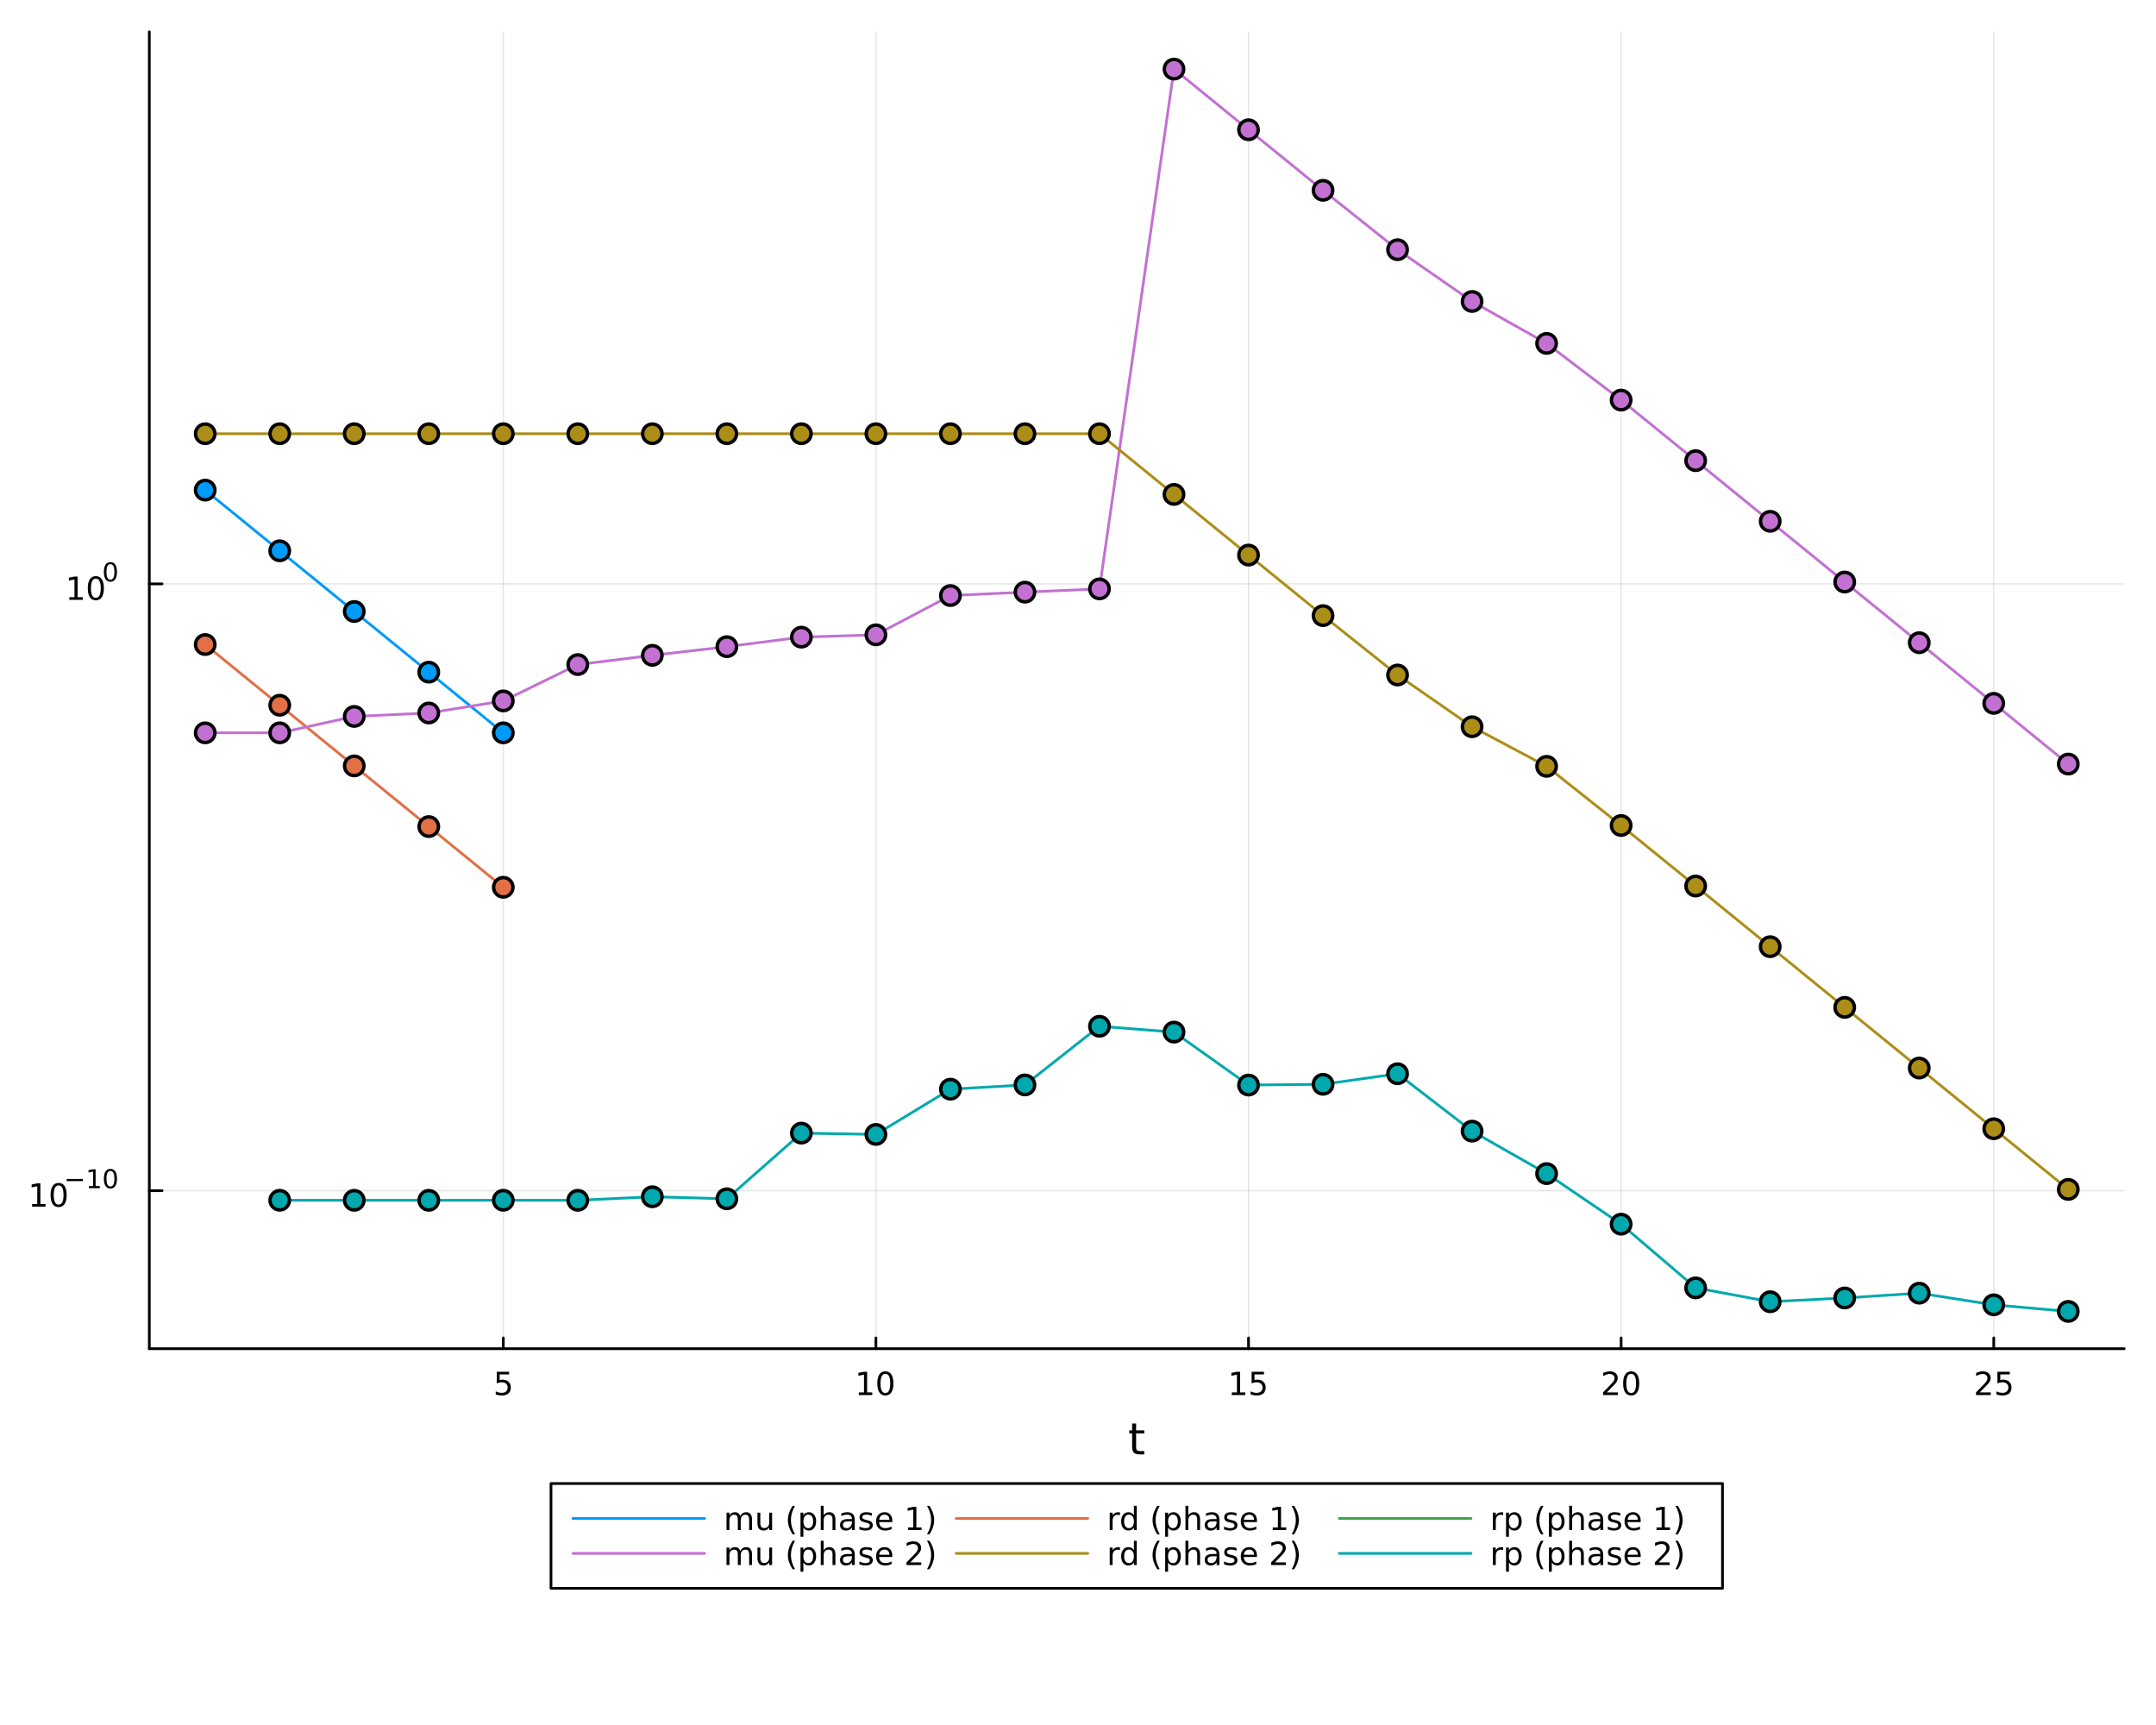 <?xml version="1.0" encoding="utf-8"?>
<svg xmlns="http://www.w3.org/2000/svg" xmlns:xlink="http://www.w3.org/1999/xlink" width="800" height="640" viewBox="0 0 3200 2560">
<rect x="0" y="0" width="3200" height="2560" fill="#333333" stroke="none"/>
<defs>
  <clipPath id="clip010">
    <rect x="0" y="0" width="3200" height="2560"/>
  </clipPath>
</defs>
<path clip-path="url(#clip010)" d="M0 2560 L3200 2560 L3200 0 L0 0  Z" fill="#ffffff" fill-rule="evenodd" fill-opacity="1"/>
<defs>
  <clipPath id="clip011">
    <rect x="640" y="0" width="2241" height="2241"/>
  </clipPath>
</defs>
<path clip-path="url(#clip010)" d="M221.607 2001.53 L3152.76 2001.53 L3152.76 47.244 L221.607 47.244  Z" fill="#ffffff" fill-rule="evenodd" fill-opacity="1"/>
<defs>
  <clipPath id="clip012">
    <rect x="221" y="47" width="2932" height="1955"/>
  </clipPath>
</defs>
<polyline clip-path="url(#clip012)" style="stroke:#000000; stroke-linecap:round; stroke-linejoin:round; stroke-width:2; stroke-opacity:0.1; fill:none" points="747.002,2001.53 747.002,47.244 "/>
<polyline clip-path="url(#clip012)" style="stroke:#000000; stroke-linecap:round; stroke-linejoin:round; stroke-width:2; stroke-opacity:0.1; fill:none" points="1300.05,2001.53 1300.05,47.244 "/>
<polyline clip-path="url(#clip012)" style="stroke:#000000; stroke-linecap:round; stroke-linejoin:round; stroke-width:2; stroke-opacity:0.1; fill:none" points="1853.1,2001.53 1853.1,47.244 "/>
<polyline clip-path="url(#clip012)" style="stroke:#000000; stroke-linecap:round; stroke-linejoin:round; stroke-width:2; stroke-opacity:0.1; fill:none" points="2406.14,2001.53 2406.14,47.244 "/>
<polyline clip-path="url(#clip012)" style="stroke:#000000; stroke-linecap:round; stroke-linejoin:round; stroke-width:2; stroke-opacity:0.1; fill:none" points="2959.19,2001.53 2959.19,47.244 "/>
<polyline clip-path="url(#clip010)" style="stroke:#000000; stroke-linecap:round; stroke-linejoin:round; stroke-width:4; stroke-opacity:1; fill:none" points="221.607,2001.53 3152.76,2001.53 "/>
<polyline clip-path="url(#clip010)" style="stroke:#000000; stroke-linecap:round; stroke-linejoin:round; stroke-width:4; stroke-opacity:1; fill:none" points="747.002,2001.53 747.002,1985.54 "/>
<polyline clip-path="url(#clip010)" style="stroke:#000000; stroke-linecap:round; stroke-linejoin:round; stroke-width:4; stroke-opacity:1; fill:none" points="1300.05,2001.53 1300.05,1985.54 "/>
<polyline clip-path="url(#clip010)" style="stroke:#000000; stroke-linecap:round; stroke-linejoin:round; stroke-width:4; stroke-opacity:1; fill:none" points="1853.1,2001.53 1853.1,1985.54 "/>
<polyline clip-path="url(#clip010)" style="stroke:#000000; stroke-linecap:round; stroke-linejoin:round; stroke-width:4; stroke-opacity:1; fill:none" points="2406.14,2001.53 2406.14,1985.54 "/>
<polyline clip-path="url(#clip010)" style="stroke:#000000; stroke-linecap:round; stroke-linejoin:round; stroke-width:4; stroke-opacity:1; fill:none" points="2959.19,2001.53 2959.19,1985.54 "/>
<path clip-path="url(#clip010)" d="M737.28 2035.77 L755.636 2035.77 L755.636 2039.7 L741.562 2039.7 L741.562 2048.17 Q742.581 2047.83 743.599 2047.66 Q744.618 2047.48 745.636 2047.48 Q751.423 2047.48 754.803 2050.65 Q758.183 2053.82 758.183 2059.24 Q758.183 2064.82 754.71 2067.92 Q751.238 2071 744.919 2071 Q742.743 2071 740.474 2070.63 Q738.229 2070.26 735.822 2069.52 L735.822 2064.82 Q737.905 2065.95 740.127 2066.51 Q742.349 2067.06 744.826 2067.06 Q748.831 2067.06 751.169 2064.96 Q753.507 2062.85 753.507 2059.24 Q753.507 2055.63 751.169 2053.52 Q748.831 2051.41 744.826 2051.41 Q742.951 2051.41 741.076 2051.83 Q739.224 2052.25 737.28 2053.13 L737.28 2035.77 Z" fill="#000000" fill-rule="evenodd" fill-opacity="1" /><path clip-path="url(#clip010)" d="M1274.74 2066.39 L1282.38 2066.39 L1282.38 2040.03 L1274.07 2041.69 L1274.07 2037.43 L1282.33 2035.77 L1287 2035.77 L1287 2066.39 L1294.64 2066.39 L1294.64 2070.33 L1274.74 2070.33 L1274.74 2066.39 Z" fill="#000000" fill-rule="evenodd" fill-opacity="1" /><path clip-path="url(#clip010)" d="M1314.09 2038.85 Q1310.48 2038.85 1308.65 2042.41 Q1306.84 2045.95 1306.84 2053.08 Q1306.84 2060.19 1308.65 2063.75 Q1310.48 2067.29 1314.09 2067.29 Q1317.72 2067.29 1319.53 2063.75 Q1321.36 2060.19 1321.36 2053.08 Q1321.36 2045.95 1319.53 2042.41 Q1317.72 2038.85 1314.09 2038.85 M1314.09 2035.14 Q1319.9 2035.14 1322.95 2039.75 Q1326.03 2044.33 1326.03 2053.08 Q1326.03 2061.81 1322.95 2066.41 Q1319.9 2071 1314.09 2071 Q1308.28 2071 1305.2 2066.41 Q1302.14 2061.81 1302.14 2053.08 Q1302.14 2044.33 1305.2 2039.75 Q1308.28 2035.14 1314.09 2035.14 Z" fill="#000000" fill-rule="evenodd" fill-opacity="1" /><path clip-path="url(#clip010)" d="M1828.28 2066.39 L1835.92 2066.39 L1835.92 2040.03 L1827.61 2041.69 L1827.61 2037.43 L1835.87 2035.77 L1840.55 2035.77 L1840.55 2066.39 L1848.19 2066.39 L1848.19 2070.33 L1828.28 2070.33 L1828.28 2066.39 Z" fill="#000000" fill-rule="evenodd" fill-opacity="1" /><path clip-path="url(#clip010)" d="M1857.68 2035.77 L1876.04 2035.77 L1876.04 2039.7 L1861.96 2039.7 L1861.96 2048.17 Q1862.98 2047.83 1864 2047.66 Q1865.02 2047.48 1866.04 2047.48 Q1871.82 2047.48 1875.2 2050.65 Q1878.58 2053.82 1878.58 2059.24 Q1878.58 2064.82 1875.11 2067.92 Q1871.64 2071 1865.32 2071 Q1863.14 2071 1860.87 2070.63 Q1858.63 2070.26 1856.22 2069.52 L1856.22 2064.82 Q1858.3 2065.95 1860.53 2066.51 Q1862.75 2067.06 1865.23 2067.06 Q1869.23 2067.06 1871.57 2064.96 Q1873.91 2062.85 1873.91 2059.24 Q1873.91 2055.63 1871.57 2053.52 Q1869.23 2051.41 1865.23 2051.41 Q1863.35 2051.41 1861.48 2051.83 Q1859.62 2052.25 1857.68 2053.13 L1857.68 2035.77 Z" fill="#000000" fill-rule="evenodd" fill-opacity="1" /><path clip-path="url(#clip010)" d="M2384.92 2066.39 L2401.24 2066.39 L2401.24 2070.33 L2379.29 2070.33 L2379.29 2066.39 Q2381.95 2063.64 2386.54 2059.01 Q2391.14 2054.35 2392.32 2053.01 Q2394.57 2050.49 2395.45 2048.75 Q2396.35 2046.99 2396.35 2045.3 Q2396.35 2042.55 2394.41 2040.81 Q2392.49 2039.08 2389.38 2039.08 Q2387.18 2039.08 2384.73 2039.84 Q2382.3 2040.6 2379.52 2042.16 L2379.52 2037.43 Q2382.35 2036.3 2384.8 2035.72 Q2387.25 2035.14 2389.29 2035.14 Q2394.66 2035.14 2397.86 2037.83 Q2401.05 2040.51 2401.05 2045 Q2401.05 2047.13 2400.24 2049.05 Q2399.45 2050.95 2397.35 2053.54 Q2396.77 2054.22 2393.67 2057.43 Q2390.56 2060.63 2384.92 2066.39 Z" fill="#000000" fill-rule="evenodd" fill-opacity="1" /><path clip-path="url(#clip010)" d="M2421.05 2038.85 Q2417.44 2038.85 2415.61 2042.41 Q2413.8 2045.95 2413.8 2053.08 Q2413.8 2060.19 2415.61 2063.75 Q2417.44 2067.29 2421.05 2067.29 Q2424.68 2067.29 2426.49 2063.75 Q2428.32 2060.19 2428.32 2053.08 Q2428.32 2045.95 2426.49 2042.41 Q2424.68 2038.85 2421.05 2038.85 M2421.05 2035.14 Q2426.86 2035.14 2429.92 2039.75 Q2432.99 2044.33 2432.99 2053.08 Q2432.99 2061.81 2429.92 2066.41 Q2426.86 2071 2421.05 2071 Q2415.24 2071 2412.16 2066.41 Q2409.11 2061.81 2409.11 2053.08 Q2409.11 2044.33 2412.16 2039.75 Q2415.24 2035.14 2421.05 2035.14 Z" fill="#000000" fill-rule="evenodd" fill-opacity="1" /><path clip-path="url(#clip010)" d="M2938.46 2066.39 L2954.78 2066.39 L2954.78 2070.33 L2932.84 2070.33 L2932.84 2066.39 Q2935.5 2063.64 2940.08 2059.01 Q2944.69 2054.35 2945.87 2053.01 Q2948.11 2050.49 2948.99 2048.75 Q2949.9 2046.99 2949.9 2045.3 Q2949.9 2042.55 2947.95 2040.81 Q2946.03 2039.08 2942.93 2039.08 Q2940.73 2039.08 2938.28 2039.84 Q2935.84 2040.6 2933.07 2042.16 L2933.07 2037.43 Q2935.89 2036.3 2938.34 2035.72 Q2940.8 2035.14 2942.84 2035.14 Q2948.21 2035.14 2951.4 2037.83 Q2954.59 2040.51 2954.59 2045 Q2954.59 2047.13 2953.78 2049.05 Q2953 2050.95 2950.89 2053.54 Q2950.31 2054.22 2947.21 2057.43 Q2944.11 2060.63 2938.46 2066.39 Z" fill="#000000" fill-rule="evenodd" fill-opacity="1" /><path clip-path="url(#clip010)" d="M2964.64 2035.77 L2983 2035.77 L2983 2039.7 L2968.92 2039.7 L2968.92 2048.17 Q2969.94 2047.83 2970.96 2047.66 Q2971.98 2047.48 2973 2047.48 Q2978.78 2047.48 2982.16 2050.65 Q2985.54 2053.82 2985.54 2059.24 Q2985.54 2064.82 2982.07 2067.92 Q2978.6 2071 2972.28 2071 Q2970.1 2071 2967.84 2070.63 Q2965.59 2070.26 2963.18 2069.52 L2963.18 2064.82 Q2965.27 2065.95 2967.49 2066.51 Q2969.71 2067.06 2972.19 2067.06 Q2976.19 2067.06 2978.53 2064.96 Q2980.87 2062.85 2980.87 2059.24 Q2980.87 2055.63 2978.53 2053.52 Q2976.19 2051.41 2972.19 2051.41 Q2970.31 2051.41 2968.44 2051.83 Q2966.59 2052.25 2964.64 2053.13 L2964.64 2035.77 Z" fill="#000000" fill-rule="evenodd" fill-opacity="1" /><path clip-path="url(#clip010)" d="M1686.24 2112.62 L1686.24 2122.74 L1698.31 2122.74 L1698.31 2127.29 L1686.24 2127.29 L1686.24 2146.65 Q1686.24 2151.01 1687.42 2152.25 Q1688.63 2153.49 1692.29 2153.49 L1698.31 2153.49 L1698.31 2158.39 L1692.29 2158.39 Q1685.51 2158.39 1682.93 2155.88 Q1680.35 2153.33 1680.35 2146.65 L1680.35 2127.29 L1676.06 2127.29 L1676.06 2122.74 L1680.35 2122.74 L1680.35 2112.62 L1686.24 2112.62 Z" fill="#000000" fill-rule="evenodd" fill-opacity="1" /><polyline clip-path="url(#clip012)" style="stroke:#000000; stroke-linecap:round; stroke-linejoin:round; stroke-width:2; stroke-opacity:0.1; fill:none" points="221.607,1767.01 3152.76,1767.01 "/>
<polyline clip-path="url(#clip012)" style="stroke:#000000; stroke-linecap:round; stroke-linejoin:round; stroke-width:2; stroke-opacity:0.1; fill:none" points="221.607,866.483 3152.76,866.483 "/>
<polyline clip-path="url(#clip010)" style="stroke:#000000; stroke-linecap:round; stroke-linejoin:round; stroke-width:4; stroke-opacity:1; fill:none" points="221.607,2001.53 221.607,47.244 "/>
<polyline clip-path="url(#clip010)" style="stroke:#000000; stroke-linecap:round; stroke-linejoin:round; stroke-width:4; stroke-opacity:1; fill:none" points="221.607,1767.01 240.505,1767.01 "/>
<polyline clip-path="url(#clip010)" style="stroke:#000000; stroke-linecap:round; stroke-linejoin:round; stroke-width:4; stroke-opacity:1; fill:none" points="221.607,866.483 240.505,866.483 "/>
<path clip-path="url(#clip010)" d="M47.663 1786.8 L55.302 1786.8 L55.302 1760.43 L46.992 1762.1 L46.992 1757.84 L55.256 1756.18 L59.932 1756.18 L59.932 1786.8 L67.571 1786.8 L67.571 1790.74 L47.663 1790.74 L47.663 1786.8 Z" fill="#000000" fill-rule="evenodd" fill-opacity="1" /><path clip-path="url(#clip010)" d="M87.015 1759.25 Q83.404 1759.25 81.575 1762.82 Q79.77 1766.36 79.77 1773.49 Q79.77 1780.6 81.575 1784.16 Q83.404 1787.7 87.015 1787.7 Q90.649 1787.7 92.455 1784.16 Q94.284 1780.6 94.284 1773.49 Q94.284 1766.36 92.455 1762.82 Q90.649 1759.25 87.015 1759.25 M87.015 1755.55 Q92.825 1755.55 95.881 1760.16 Q98.959 1764.74 98.959 1773.49 Q98.959 1782.22 95.881 1786.82 Q92.825 1791.41 87.015 1791.41 Q81.205 1791.41 78.126 1786.82 Q75.071 1782.22 75.071 1773.49 Q75.071 1764.74 78.126 1760.16 Q81.205 1755.55 87.015 1755.55 Z" fill="#000000" fill-rule="evenodd" fill-opacity="1" /><path clip-path="url(#clip010)" d="M98.959 1749.65 L123.071 1749.65 L123.071 1752.85 L98.959 1752.85 L98.959 1749.65 Z" fill="#000000" fill-rule="evenodd" fill-opacity="1" /><path clip-path="url(#clip010)" d="M131.929 1760.13 L138.136 1760.13 L138.136 1738.71 L131.384 1740.06 L131.384 1736.6 L138.098 1735.25 L141.898 1735.25 L141.898 1760.13 L148.104 1760.13 L148.104 1763.33 L131.929 1763.33 L131.929 1760.13 Z" fill="#000000" fill-rule="evenodd" fill-opacity="1" /><path clip-path="url(#clip010)" d="M163.903 1737.75 Q160.969 1737.75 159.483 1740.64 Q158.016 1743.52 158.016 1749.31 Q158.016 1755.09 159.483 1757.98 Q160.969 1760.86 163.903 1760.86 Q166.855 1760.86 168.322 1757.98 Q169.808 1755.09 169.808 1749.31 Q169.808 1743.52 168.322 1740.64 Q166.855 1737.75 163.903 1737.75 M163.903 1734.74 Q168.623 1734.74 171.106 1738.48 Q173.607 1742.2 173.607 1749.31 Q173.607 1756.4 171.106 1760.15 Q168.623 1763.87 163.903 1763.87 Q159.182 1763.87 156.68 1760.15 Q154.198 1756.4 154.198 1749.31 Q154.198 1742.2 156.68 1738.48 Q159.182 1734.74 163.903 1734.74 Z" fill="#000000" fill-rule="evenodd" fill-opacity="1" /><path clip-path="url(#clip010)" d="M102.902 886.276 L110.541 886.276 L110.541 859.91 L102.231 861.577 L102.231 857.317 L110.494 855.651 L115.17 855.651 L115.17 886.276 L122.809 886.276 L122.809 890.211 L102.902 890.211 L102.902 886.276 Z" fill="#000000" fill-rule="evenodd" fill-opacity="1" /><path clip-path="url(#clip010)" d="M142.253 858.729 Q138.642 858.729 136.814 862.294 Q135.008 865.836 135.008 872.965 Q135.008 880.072 136.814 883.637 Q138.642 887.178 142.253 887.178 Q145.888 887.178 147.693 883.637 Q149.522 880.072 149.522 872.965 Q149.522 865.836 147.693 862.294 Q145.888 858.729 142.253 858.729 M142.253 855.026 Q148.064 855.026 151.119 859.632 Q154.198 864.215 154.198 872.965 Q154.198 881.692 151.119 886.299 Q148.064 890.882 142.253 890.882 Q136.443 890.882 133.365 886.299 Q130.309 881.692 130.309 872.965 Q130.309 864.215 133.365 859.632 Q136.443 855.026 142.253 855.026 Z" fill="#000000" fill-rule="evenodd" fill-opacity="1" /><path clip-path="url(#clip010)" d="M163.903 837.222 Q160.969 837.222 159.483 840.118 Q158.016 842.996 158.016 848.789 Q158.016 854.563 159.483 857.459 Q160.969 860.337 163.903 860.337 Q166.855 860.337 168.322 857.459 Q169.808 854.563 169.808 848.789 Q169.808 842.996 168.322 840.118 Q166.855 837.222 163.903 837.222 M163.903 834.213 Q168.623 834.213 171.106 837.955 Q173.607 841.679 173.607 848.789 Q173.607 855.879 171.106 859.622 Q168.623 863.346 163.903 863.346 Q159.182 863.346 156.68 859.622 Q154.198 855.879 154.198 848.789 Q154.198 841.679 156.68 837.955 Q159.182 834.213 163.903 834.213 Z" fill="#000000" fill-rule="evenodd" fill-opacity="1" /><polyline clip-path="url(#clip012)" style="stroke:#009af9; stroke-linecap:round; stroke-linejoin:round; stroke-width:4; stroke-opacity:1; fill:none" points="304.565,727.359 415.174,817.412 525.783,907.464 636.393,997.517 747.002,1087.57 "/>
<circle clip-path="url(#clip012)" cx="304.565" cy="727.359" r="14.4" fill="#009af9" fill-rule="evenodd" fill-opacity="1" stroke="#000000" stroke-opacity="1" stroke-width="5.12"/>
<circle clip-path="url(#clip012)" cx="415.174" cy="817.412" r="14.4" fill="#009af9" fill-rule="evenodd" fill-opacity="1" stroke="#000000" stroke-opacity="1" stroke-width="5.12"/>
<circle clip-path="url(#clip012)" cx="525.783" cy="907.464" r="14.4" fill="#009af9" fill-rule="evenodd" fill-opacity="1" stroke="#000000" stroke-opacity="1" stroke-width="5.12"/>
<circle clip-path="url(#clip012)" cx="636.393" cy="997.517" r="14.4" fill="#009af9" fill-rule="evenodd" fill-opacity="1" stroke="#000000" stroke-opacity="1" stroke-width="5.12"/>
<circle clip-path="url(#clip012)" cx="747.002" cy="1087.57" r="14.4" fill="#009af9" fill-rule="evenodd" fill-opacity="1" stroke="#000000" stroke-opacity="1" stroke-width="5.12"/>
<polyline clip-path="url(#clip012)" style="stroke:#e26f46; stroke-linecap:round; stroke-linejoin:round; stroke-width:4; stroke-opacity:1; fill:none" points="304.565,956.536 415.174,1046.59 525.783,1136.64 636.393,1226.69 747.002,1316.75 "/>
<circle clip-path="url(#clip012)" cx="304.565" cy="956.536" r="14.4" fill="#e26f46" fill-rule="evenodd" fill-opacity="1" stroke="#000000" stroke-opacity="1" stroke-width="5.12"/>
<circle clip-path="url(#clip012)" cx="415.174" cy="1046.59" r="14.4" fill="#e26f46" fill-rule="evenodd" fill-opacity="1" stroke="#000000" stroke-opacity="1" stroke-width="5.12"/>
<circle clip-path="url(#clip012)" cx="525.783" cy="1136.64" r="14.4" fill="#e26f46" fill-rule="evenodd" fill-opacity="1" stroke="#000000" stroke-opacity="1" stroke-width="5.12"/>
<circle clip-path="url(#clip012)" cx="636.393" cy="1226.69" r="14.4" fill="#e26f46" fill-rule="evenodd" fill-opacity="1" stroke="#000000" stroke-opacity="1" stroke-width="5.12"/>
<circle clip-path="url(#clip012)" cx="747.002" cy="1316.75" r="14.4" fill="#e26f46" fill-rule="evenodd" fill-opacity="1" stroke="#000000" stroke-opacity="1" stroke-width="5.12"/>
<polyline clip-path="url(#clip012)" style="stroke:#c271d2; stroke-linecap:round; stroke-linejoin:round; stroke-width:4; stroke-opacity:1; fill:none" points="304.565,1087.57 415.174,1087.56 525.783,1063.21 636.393,1058.11 747.002,1040.21 857.611,986.266 968.221,972.556 1078.83,959.708 1189.44,945.56 1300.05,942.125 1410.66,883.83 1521.27,878.774 1631.88,873.946 1742.49,102.554 1853.1,192.586 1963.71,282.438 2074.31,370.568 2184.92,447.397 2295.53,509.629 2406.14,593.727 2516.75,683.641 2627.36,773.692 2737.97,863.744 2848.58,953.797 2959.19,1043.85 3069.8,1133.9 "/>
<circle clip-path="url(#clip012)" cx="304.565" cy="1087.57" r="14.4" fill="#c271d2" fill-rule="evenodd" fill-opacity="1" stroke="#000000" stroke-opacity="1" stroke-width="5.12"/>
<circle clip-path="url(#clip012)" cx="415.174" cy="1087.56" r="14.4" fill="#c271d2" fill-rule="evenodd" fill-opacity="1" stroke="#000000" stroke-opacity="1" stroke-width="5.12"/>
<circle clip-path="url(#clip012)" cx="525.783" cy="1063.21" r="14.4" fill="#c271d2" fill-rule="evenodd" fill-opacity="1" stroke="#000000" stroke-opacity="1" stroke-width="5.12"/>
<circle clip-path="url(#clip012)" cx="636.393" cy="1058.11" r="14.4" fill="#c271d2" fill-rule="evenodd" fill-opacity="1" stroke="#000000" stroke-opacity="1" stroke-width="5.12"/>
<circle clip-path="url(#clip012)" cx="747.002" cy="1040.21" r="14.4" fill="#c271d2" fill-rule="evenodd" fill-opacity="1" stroke="#000000" stroke-opacity="1" stroke-width="5.12"/>
<circle clip-path="url(#clip012)" cx="857.611" cy="986.266" r="14.4" fill="#c271d2" fill-rule="evenodd" fill-opacity="1" stroke="#000000" stroke-opacity="1" stroke-width="5.12"/>
<circle clip-path="url(#clip012)" cx="968.221" cy="972.556" r="14.4" fill="#c271d2" fill-rule="evenodd" fill-opacity="1" stroke="#000000" stroke-opacity="1" stroke-width="5.12"/>
<circle clip-path="url(#clip012)" cx="1078.83" cy="959.708" r="14.4" fill="#c271d2" fill-rule="evenodd" fill-opacity="1" stroke="#000000" stroke-opacity="1" stroke-width="5.12"/>
<circle clip-path="url(#clip012)" cx="1189.44" cy="945.56" r="14.4" fill="#c271d2" fill-rule="evenodd" fill-opacity="1" stroke="#000000" stroke-opacity="1" stroke-width="5.12"/>
<circle clip-path="url(#clip012)" cx="1300.05" cy="942.125" r="14.4" fill="#c271d2" fill-rule="evenodd" fill-opacity="1" stroke="#000000" stroke-opacity="1" stroke-width="5.12"/>
<circle clip-path="url(#clip012)" cx="1410.66" cy="883.83" r="14.4" fill="#c271d2" fill-rule="evenodd" fill-opacity="1" stroke="#000000" stroke-opacity="1" stroke-width="5.12"/>
<circle clip-path="url(#clip012)" cx="1521.27" cy="878.774" r="14.4" fill="#c271d2" fill-rule="evenodd" fill-opacity="1" stroke="#000000" stroke-opacity="1" stroke-width="5.12"/>
<circle clip-path="url(#clip012)" cx="1631.88" cy="873.946" r="14.4" fill="#c271d2" fill-rule="evenodd" fill-opacity="1" stroke="#000000" stroke-opacity="1" stroke-width="5.12"/>
<circle clip-path="url(#clip012)" cx="1742.49" cy="102.554" r="14.4" fill="#c271d2" fill-rule="evenodd" fill-opacity="1" stroke="#000000" stroke-opacity="1" stroke-width="5.12"/>
<circle clip-path="url(#clip012)" cx="1853.1" cy="192.586" r="14.4" fill="#c271d2" fill-rule="evenodd" fill-opacity="1" stroke="#000000" stroke-opacity="1" stroke-width="5.12"/>
<circle clip-path="url(#clip012)" cx="1963.71" cy="282.438" r="14.4" fill="#c271d2" fill-rule="evenodd" fill-opacity="1" stroke="#000000" stroke-opacity="1" stroke-width="5.12"/>
<circle clip-path="url(#clip012)" cx="2074.31" cy="370.568" r="14.4" fill="#c271d2" fill-rule="evenodd" fill-opacity="1" stroke="#000000" stroke-opacity="1" stroke-width="5.12"/>
<circle clip-path="url(#clip012)" cx="2184.92" cy="447.397" r="14.4" fill="#c271d2" fill-rule="evenodd" fill-opacity="1" stroke="#000000" stroke-opacity="1" stroke-width="5.12"/>
<circle clip-path="url(#clip012)" cx="2295.53" cy="509.629" r="14.4" fill="#c271d2" fill-rule="evenodd" fill-opacity="1" stroke="#000000" stroke-opacity="1" stroke-width="5.12"/>
<circle clip-path="url(#clip012)" cx="2406.14" cy="593.727" r="14.4" fill="#c271d2" fill-rule="evenodd" fill-opacity="1" stroke="#000000" stroke-opacity="1" stroke-width="5.12"/>
<circle clip-path="url(#clip012)" cx="2516.75" cy="683.641" r="14.4" fill="#c271d2" fill-rule="evenodd" fill-opacity="1" stroke="#000000" stroke-opacity="1" stroke-width="5.12"/>
<circle clip-path="url(#clip012)" cx="2627.36" cy="773.692" r="14.4" fill="#c271d2" fill-rule="evenodd" fill-opacity="1" stroke="#000000" stroke-opacity="1" stroke-width="5.12"/>
<circle clip-path="url(#clip012)" cx="2737.97" cy="863.744" r="14.4" fill="#c271d2" fill-rule="evenodd" fill-opacity="1" stroke="#000000" stroke-opacity="1" stroke-width="5.12"/>
<circle clip-path="url(#clip012)" cx="2848.58" cy="953.797" r="14.4" fill="#c271d2" fill-rule="evenodd" fill-opacity="1" stroke="#000000" stroke-opacity="1" stroke-width="5.12"/>
<circle clip-path="url(#clip012)" cx="2959.19" cy="1043.85" r="14.4" fill="#c271d2" fill-rule="evenodd" fill-opacity="1" stroke="#000000" stroke-opacity="1" stroke-width="5.12"/>
<circle clip-path="url(#clip012)" cx="3069.8" cy="1133.9" r="14.4" fill="#c271d2" fill-rule="evenodd" fill-opacity="1" stroke="#000000" stroke-opacity="1" stroke-width="5.12"/>
<polyline clip-path="url(#clip012)" style="stroke:#ac8d18; stroke-linecap:round; stroke-linejoin:round; stroke-width:4; stroke-opacity:1; fill:none" points="304.565,643.674 415.174,643.674 525.783,643.674 636.393,643.674 747.002,643.674 857.611,643.674 968.221,643.674 1078.83,643.674 1189.44,643.674 1300.05,643.674 1410.66,643.674 1521.27,643.674 1631.88,643.674 1742.49,733.726 1853.1,823.759 1963.71,913.61 2074.31,1001.74 2184.92,1078.53 2295.53,1137.28 2406.14,1225.1 2516.75,1314.88 2627.36,1404.93 2737.97,1494.99 2848.58,1585.04 2959.19,1675.09 3069.8,1765.15 "/>
<circle clip-path="url(#clip012)" cx="304.565" cy="643.674" r="14.4" fill="#ac8d18" fill-rule="evenodd" fill-opacity="1" stroke="#000000" stroke-opacity="1" stroke-width="5.12"/>
<circle clip-path="url(#clip012)" cx="415.174" cy="643.674" r="14.4" fill="#ac8d18" fill-rule="evenodd" fill-opacity="1" stroke="#000000" stroke-opacity="1" stroke-width="5.12"/>
<circle clip-path="url(#clip012)" cx="525.783" cy="643.674" r="14.4" fill="#ac8d18" fill-rule="evenodd" fill-opacity="1" stroke="#000000" stroke-opacity="1" stroke-width="5.12"/>
<circle clip-path="url(#clip012)" cx="636.393" cy="643.674" r="14.4" fill="#ac8d18" fill-rule="evenodd" fill-opacity="1" stroke="#000000" stroke-opacity="1" stroke-width="5.12"/>
<circle clip-path="url(#clip012)" cx="747.002" cy="643.674" r="14.4" fill="#ac8d18" fill-rule="evenodd" fill-opacity="1" stroke="#000000" stroke-opacity="1" stroke-width="5.12"/>
<circle clip-path="url(#clip012)" cx="857.611" cy="643.674" r="14.4" fill="#ac8d18" fill-rule="evenodd" fill-opacity="1" stroke="#000000" stroke-opacity="1" stroke-width="5.12"/>
<circle clip-path="url(#clip012)" cx="968.221" cy="643.674" r="14.4" fill="#ac8d18" fill-rule="evenodd" fill-opacity="1" stroke="#000000" stroke-opacity="1" stroke-width="5.12"/>
<circle clip-path="url(#clip012)" cx="1078.83" cy="643.674" r="14.4" fill="#ac8d18" fill-rule="evenodd" fill-opacity="1" stroke="#000000" stroke-opacity="1" stroke-width="5.12"/>
<circle clip-path="url(#clip012)" cx="1189.44" cy="643.674" r="14.4" fill="#ac8d18" fill-rule="evenodd" fill-opacity="1" stroke="#000000" stroke-opacity="1" stroke-width="5.12"/>
<circle clip-path="url(#clip012)" cx="1300.05" cy="643.674" r="14.4" fill="#ac8d18" fill-rule="evenodd" fill-opacity="1" stroke="#000000" stroke-opacity="1" stroke-width="5.12"/>
<circle clip-path="url(#clip012)" cx="1410.66" cy="643.674" r="14.4" fill="#ac8d18" fill-rule="evenodd" fill-opacity="1" stroke="#000000" stroke-opacity="1" stroke-width="5.12"/>
<circle clip-path="url(#clip012)" cx="1521.27" cy="643.674" r="14.4" fill="#ac8d18" fill-rule="evenodd" fill-opacity="1" stroke="#000000" stroke-opacity="1" stroke-width="5.12"/>
<circle clip-path="url(#clip012)" cx="1631.88" cy="643.674" r="14.4" fill="#ac8d18" fill-rule="evenodd" fill-opacity="1" stroke="#000000" stroke-opacity="1" stroke-width="5.12"/>
<circle clip-path="url(#clip012)" cx="1742.49" cy="733.726" r="14.4" fill="#ac8d18" fill-rule="evenodd" fill-opacity="1" stroke="#000000" stroke-opacity="1" stroke-width="5.12"/>
<circle clip-path="url(#clip012)" cx="1853.1" cy="823.759" r="14.4" fill="#ac8d18" fill-rule="evenodd" fill-opacity="1" stroke="#000000" stroke-opacity="1" stroke-width="5.12"/>
<circle clip-path="url(#clip012)" cx="1963.71" cy="913.61" r="14.4" fill="#ac8d18" fill-rule="evenodd" fill-opacity="1" stroke="#000000" stroke-opacity="1" stroke-width="5.12"/>
<circle clip-path="url(#clip012)" cx="2074.31" cy="1001.74" r="14.4" fill="#ac8d18" fill-rule="evenodd" fill-opacity="1" stroke="#000000" stroke-opacity="1" stroke-width="5.12"/>
<circle clip-path="url(#clip012)" cx="2184.92" cy="1078.53" r="14.4" fill="#ac8d18" fill-rule="evenodd" fill-opacity="1" stroke="#000000" stroke-opacity="1" stroke-width="5.12"/>
<circle clip-path="url(#clip012)" cx="2295.53" cy="1137.28" r="14.4" fill="#ac8d18" fill-rule="evenodd" fill-opacity="1" stroke="#000000" stroke-opacity="1" stroke-width="5.12"/>
<circle clip-path="url(#clip012)" cx="2406.14" cy="1225.1" r="14.4" fill="#ac8d18" fill-rule="evenodd" fill-opacity="1" stroke="#000000" stroke-opacity="1" stroke-width="5.12"/>
<circle clip-path="url(#clip012)" cx="2516.75" cy="1314.88" r="14.4" fill="#ac8d18" fill-rule="evenodd" fill-opacity="1" stroke="#000000" stroke-opacity="1" stroke-width="5.12"/>
<circle clip-path="url(#clip012)" cx="2627.36" cy="1404.93" r="14.4" fill="#ac8d18" fill-rule="evenodd" fill-opacity="1" stroke="#000000" stroke-opacity="1" stroke-width="5.12"/>
<circle clip-path="url(#clip012)" cx="2737.97" cy="1494.99" r="14.4" fill="#ac8d18" fill-rule="evenodd" fill-opacity="1" stroke="#000000" stroke-opacity="1" stroke-width="5.12"/>
<circle clip-path="url(#clip012)" cx="2848.58" cy="1585.04" r="14.4" fill="#ac8d18" fill-rule="evenodd" fill-opacity="1" stroke="#000000" stroke-opacity="1" stroke-width="5.12"/>
<circle clip-path="url(#clip012)" cx="2959.19" cy="1675.09" r="14.4" fill="#ac8d18" fill-rule="evenodd" fill-opacity="1" stroke="#000000" stroke-opacity="1" stroke-width="5.12"/>
<circle clip-path="url(#clip012)" cx="3069.8" cy="1765.15" r="14.4" fill="#ac8d18" fill-rule="evenodd" fill-opacity="1" stroke="#000000" stroke-opacity="1" stroke-width="5.12"/>
<polyline clip-path="url(#clip012)" style="stroke:#00a9ad; stroke-linecap:round; stroke-linejoin:round; stroke-width:4; stroke-opacity:1; fill:none" points="415.174,1781.26 525.783,1781.32 636.393,1781.32 747.002,1781.26 857.611,1781.32 968.221,1776.05 1078.83,1779.08 1189.44,1681.61 1300.05,1683.55 1410.66,1616.39 1521.27,1610.07 1631.88,1523.03 1742.49,1531.69 1853.1,1610.27 1963.71,1609.13 2074.31,1593.52 2184.92,1678.67 2295.53,1741.71 2406.14,1816.76 2516.75,1911.26 2627.36,1931.84 2737.97,1926.24 2848.58,1919.11 2959.19,1936.43 3069.8,1946.22 "/>
<circle clip-path="url(#clip012)" cx="415.174" cy="1781.26" r="14.4" fill="#00a9ad" fill-rule="evenodd" fill-opacity="1" stroke="#000000" stroke-opacity="1" stroke-width="5.12"/>
<circle clip-path="url(#clip012)" cx="525.783" cy="1781.32" r="14.4" fill="#00a9ad" fill-rule="evenodd" fill-opacity="1" stroke="#000000" stroke-opacity="1" stroke-width="5.12"/>
<circle clip-path="url(#clip012)" cx="636.393" cy="1781.32" r="14.4" fill="#00a9ad" fill-rule="evenodd" fill-opacity="1" stroke="#000000" stroke-opacity="1" stroke-width="5.12"/>
<circle clip-path="url(#clip012)" cx="747.002" cy="1781.26" r="14.4" fill="#00a9ad" fill-rule="evenodd" fill-opacity="1" stroke="#000000" stroke-opacity="1" stroke-width="5.12"/>
<circle clip-path="url(#clip012)" cx="857.611" cy="1781.32" r="14.4" fill="#00a9ad" fill-rule="evenodd" fill-opacity="1" stroke="#000000" stroke-opacity="1" stroke-width="5.12"/>
<circle clip-path="url(#clip012)" cx="968.221" cy="1776.05" r="14.4" fill="#00a9ad" fill-rule="evenodd" fill-opacity="1" stroke="#000000" stroke-opacity="1" stroke-width="5.12"/>
<circle clip-path="url(#clip012)" cx="1078.83" cy="1779.08" r="14.4" fill="#00a9ad" fill-rule="evenodd" fill-opacity="1" stroke="#000000" stroke-opacity="1" stroke-width="5.12"/>
<circle clip-path="url(#clip012)" cx="1189.44" cy="1681.61" r="14.4" fill="#00a9ad" fill-rule="evenodd" fill-opacity="1" stroke="#000000" stroke-opacity="1" stroke-width="5.12"/>
<circle clip-path="url(#clip012)" cx="1300.05" cy="1683.55" r="14.4" fill="#00a9ad" fill-rule="evenodd" fill-opacity="1" stroke="#000000" stroke-opacity="1" stroke-width="5.12"/>
<circle clip-path="url(#clip012)" cx="1410.66" cy="1616.39" r="14.4" fill="#00a9ad" fill-rule="evenodd" fill-opacity="1" stroke="#000000" stroke-opacity="1" stroke-width="5.12"/>
<circle clip-path="url(#clip012)" cx="1521.27" cy="1610.07" r="14.4" fill="#00a9ad" fill-rule="evenodd" fill-opacity="1" stroke="#000000" stroke-opacity="1" stroke-width="5.12"/>
<circle clip-path="url(#clip012)" cx="1631.88" cy="1523.03" r="14.4" fill="#00a9ad" fill-rule="evenodd" fill-opacity="1" stroke="#000000" stroke-opacity="1" stroke-width="5.12"/>
<circle clip-path="url(#clip012)" cx="1742.49" cy="1531.69" r="14.4" fill="#00a9ad" fill-rule="evenodd" fill-opacity="1" stroke="#000000" stroke-opacity="1" stroke-width="5.12"/>
<circle clip-path="url(#clip012)" cx="1853.1" cy="1610.27" r="14.4" fill="#00a9ad" fill-rule="evenodd" fill-opacity="1" stroke="#000000" stroke-opacity="1" stroke-width="5.12"/>
<circle clip-path="url(#clip012)" cx="1963.71" cy="1609.13" r="14.4" fill="#00a9ad" fill-rule="evenodd" fill-opacity="1" stroke="#000000" stroke-opacity="1" stroke-width="5.12"/>
<circle clip-path="url(#clip012)" cx="2074.31" cy="1593.52" r="14.4" fill="#00a9ad" fill-rule="evenodd" fill-opacity="1" stroke="#000000" stroke-opacity="1" stroke-width="5.12"/>
<circle clip-path="url(#clip012)" cx="2184.92" cy="1678.67" r="14.4" fill="#00a9ad" fill-rule="evenodd" fill-opacity="1" stroke="#000000" stroke-opacity="1" stroke-width="5.12"/>
<circle clip-path="url(#clip012)" cx="2295.53" cy="1741.71" r="14.4" fill="#00a9ad" fill-rule="evenodd" fill-opacity="1" stroke="#000000" stroke-opacity="1" stroke-width="5.12"/>
<circle clip-path="url(#clip012)" cx="2406.14" cy="1816.76" r="14.4" fill="#00a9ad" fill-rule="evenodd" fill-opacity="1" stroke="#000000" stroke-opacity="1" stroke-width="5.12"/>
<circle clip-path="url(#clip012)" cx="2516.75" cy="1911.26" r="14.4" fill="#00a9ad" fill-rule="evenodd" fill-opacity="1" stroke="#000000" stroke-opacity="1" stroke-width="5.12"/>
<circle clip-path="url(#clip012)" cx="2627.36" cy="1931.84" r="14.4" fill="#00a9ad" fill-rule="evenodd" fill-opacity="1" stroke="#000000" stroke-opacity="1" stroke-width="5.12"/>
<circle clip-path="url(#clip012)" cx="2737.97" cy="1926.24" r="14.4" fill="#00a9ad" fill-rule="evenodd" fill-opacity="1" stroke="#000000" stroke-opacity="1" stroke-width="5.12"/>
<circle clip-path="url(#clip012)" cx="2848.58" cy="1919.11" r="14.4" fill="#00a9ad" fill-rule="evenodd" fill-opacity="1" stroke="#000000" stroke-opacity="1" stroke-width="5.12"/>
<circle clip-path="url(#clip012)" cx="2959.19" cy="1936.43" r="14.4" fill="#00a9ad" fill-rule="evenodd" fill-opacity="1" stroke="#000000" stroke-opacity="1" stroke-width="5.12"/>
<circle clip-path="url(#clip012)" cx="3069.8" cy="1946.22" r="14.4" fill="#00a9ad" fill-rule="evenodd" fill-opacity="1" stroke="#000000" stroke-opacity="1" stroke-width="5.12"/>
<path clip-path="url(#clip010)" d="M817.789 2357.16 L2556.57 2357.16 L2556.57 2201.64 L817.789 2201.64  Z" fill="#ffffff" fill-rule="evenodd" fill-opacity="1"/>
<polyline clip-path="url(#clip010)" style="stroke:#000000; stroke-linecap:round; stroke-linejoin:round; stroke-width:4; stroke-opacity:1; fill:none" points="817.789,2357.16 2556.57,2357.16 2556.57,2201.64 817.789,2201.64 817.789,2357.16 "/>
<polyline clip-path="url(#clip010)" style="stroke:#009af9; stroke-linecap:round; stroke-linejoin:round; stroke-width:4; stroke-opacity:1; fill:none" points="850.357,2253.48 1045.77,2253.48 "/>
<path clip-path="url(#clip010)" d="M1098.68 2249.81 Q1100.28 2246.94 1102.5 2245.58 Q1104.72 2244.21 1107.73 2244.21 Q1111.78 2244.21 1113.98 2247.06 Q1116.18 2249.88 1116.18 2255.12 L1116.18 2270.76 L1111.9 2270.76 L1111.9 2255.25 Q1111.9 2251.53 1110.58 2249.72 Q1109.26 2247.92 1106.55 2247.92 Q1103.24 2247.92 1101.32 2250.12 Q1099.4 2252.31 1099.4 2256.11 L1099.4 2270.76 L1095.12 2270.76 L1095.12 2255.25 Q1095.12 2251.5 1093.8 2249.72 Q1092.48 2247.92 1089.72 2247.92 Q1086.46 2247.92 1084.54 2250.14 Q1082.62 2252.34 1082.62 2256.11 L1082.62 2270.76 L1078.34 2270.76 L1078.34 2244.84 L1082.62 2244.84 L1082.62 2248.87 Q1084.08 2246.48 1086.11 2245.35 Q1088.15 2244.21 1090.95 2244.21 Q1093.77 2244.21 1095.74 2245.65 Q1097.73 2247.08 1098.68 2249.81 Z" fill="#000000" fill-rule="evenodd" fill-opacity="1" /><path clip-path="url(#clip010)" d="M1124.24 2260.53 L1124.24 2244.84 L1128.5 2244.84 L1128.5 2260.37 Q1128.5 2264.05 1129.93 2265.9 Q1131.37 2267.73 1134.24 2267.73 Q1137.69 2267.73 1139.68 2265.53 Q1141.69 2263.33 1141.69 2259.54 L1141.69 2244.84 L1145.95 2244.84 L1145.95 2270.76 L1141.69 2270.76 L1141.69 2266.78 Q1140.14 2269.14 1138.08 2270.3 Q1136.04 2271.44 1133.33 2271.44 Q1128.87 2271.44 1126.55 2268.66 Q1124.24 2265.88 1124.24 2260.53 M1134.96 2244.21 L1134.96 2244.21 Z" fill="#000000" fill-rule="evenodd" fill-opacity="1" /><path clip-path="url(#clip010)" d="M1180.02 2234.79 Q1176.92 2240.12 1175.42 2245.32 Q1173.91 2250.53 1173.91 2255.88 Q1173.91 2261.23 1175.42 2266.48 Q1176.95 2271.71 1180.02 2277.01 L1176.32 2277.01 Q1172.85 2271.57 1171.11 2266.32 Q1169.4 2261.06 1169.4 2255.88 Q1169.4 2250.72 1171.11 2245.49 Q1172.83 2240.25 1176.32 2234.79 L1180.02 2234.79 Z" fill="#000000" fill-rule="evenodd" fill-opacity="1" /><path clip-path="url(#clip010)" d="M1192.41 2266.87 L1192.41 2280.62 L1188.13 2280.62 L1188.13 2244.84 L1192.41 2244.84 L1192.41 2248.77 Q1193.75 2246.46 1195.79 2245.35 Q1197.85 2244.21 1200.7 2244.21 Q1205.42 2244.21 1208.36 2247.96 Q1211.32 2251.71 1211.32 2257.82 Q1211.32 2263.94 1208.36 2267.69 Q1205.42 2271.44 1200.7 2271.44 Q1197.85 2271.44 1195.79 2270.32 Q1193.75 2269.19 1192.41 2266.87 M1206.9 2257.82 Q1206.9 2253.13 1204.95 2250.46 Q1203.03 2247.78 1199.65 2247.78 Q1196.27 2247.78 1194.33 2250.46 Q1192.41 2253.13 1192.41 2257.82 Q1192.41 2262.52 1194.33 2265.21 Q1196.27 2267.87 1199.65 2267.87 Q1203.03 2267.87 1204.95 2265.21 Q1206.9 2262.52 1206.9 2257.82 Z" fill="#000000" fill-rule="evenodd" fill-opacity="1" /><path clip-path="url(#clip010)" d="M1239.93 2255.12 L1239.93 2270.76 L1235.67 2270.76 L1235.67 2255.25 Q1235.67 2251.57 1234.24 2249.75 Q1232.8 2247.92 1229.93 2247.92 Q1226.48 2247.92 1224.49 2250.12 Q1222.5 2252.31 1222.5 2256.11 L1222.5 2270.76 L1218.22 2270.76 L1218.22 2234.75 L1222.5 2234.75 L1222.5 2248.87 Q1224.03 2246.53 1226.09 2245.37 Q1228.17 2244.21 1230.88 2244.21 Q1235.35 2244.21 1237.64 2246.99 Q1239.93 2249.75 1239.93 2255.12 Z" fill="#000000" fill-rule="evenodd" fill-opacity="1" /><path clip-path="url(#clip010)" d="M1260.21 2257.73 Q1255.05 2257.73 1253.06 2258.91 Q1251.07 2260.09 1251.07 2262.94 Q1251.07 2265.21 1252.55 2266.55 Q1254.05 2267.87 1256.62 2267.87 Q1260.16 2267.87 1262.29 2265.37 Q1264.45 2262.85 1264.45 2258.68 L1264.45 2257.73 L1260.21 2257.73 M1268.7 2255.97 L1268.7 2270.76 L1264.45 2270.76 L1264.45 2266.83 Q1262.99 2269.19 1260.81 2270.32 Q1258.64 2271.44 1255.49 2271.44 Q1251.51 2271.44 1249.14 2269.21 Q1246.81 2266.97 1246.81 2263.22 Q1246.81 2258.84 1249.72 2256.62 Q1252.66 2254.4 1258.47 2254.4 L1264.45 2254.4 L1264.45 2253.98 Q1264.45 2251.04 1262.5 2249.44 Q1260.58 2247.82 1257.08 2247.82 Q1254.86 2247.82 1252.76 2248.36 Q1250.65 2248.89 1248.7 2249.95 L1248.7 2246.02 Q1251.04 2245.12 1253.24 2244.68 Q1255.44 2244.21 1257.52 2244.21 Q1263.15 2244.21 1265.93 2247.13 Q1268.7 2250.05 1268.7 2255.97 Z" fill="#000000" fill-rule="evenodd" fill-opacity="1" /><path clip-path="url(#clip010)" d="M1294.01 2245.6 L1294.01 2249.63 Q1292.2 2248.7 1290.26 2248.24 Q1288.31 2247.78 1286.23 2247.78 Q1283.06 2247.78 1281.46 2248.75 Q1279.88 2249.72 1279.88 2251.67 Q1279.88 2253.15 1281.02 2254 Q1282.15 2254.84 1285.58 2255.6 L1287.04 2255.93 Q1291.57 2256.9 1293.47 2258.68 Q1295.39 2260.44 1295.39 2263.61 Q1295.39 2267.22 1292.52 2269.33 Q1289.68 2271.44 1284.68 2271.44 Q1282.59 2271.44 1280.32 2271.02 Q1278.08 2270.62 1275.58 2269.81 L1275.58 2265.42 Q1277.94 2266.64 1280.23 2267.27 Q1282.52 2267.87 1284.77 2267.87 Q1287.78 2267.87 1289.4 2266.85 Q1291.02 2265.81 1291.02 2263.94 Q1291.02 2262.2 1289.84 2261.27 Q1288.68 2260.35 1284.72 2259.49 L1283.24 2259.14 Q1279.28 2258.31 1277.52 2256.6 Q1275.76 2254.86 1275.76 2251.85 Q1275.76 2248.19 1278.36 2246.2 Q1280.95 2244.21 1285.72 2244.21 Q1288.08 2244.21 1290.16 2244.56 Q1292.25 2244.91 1294.01 2245.6 Z" fill="#000000" fill-rule="evenodd" fill-opacity="1" /><path clip-path="url(#clip010)" d="M1324.35 2256.74 L1324.35 2258.82 L1304.77 2258.82 Q1305.05 2263.22 1307.41 2265.53 Q1309.79 2267.82 1314.03 2267.82 Q1316.48 2267.82 1318.77 2267.22 Q1321.09 2266.62 1323.36 2265.42 L1323.36 2269.44 Q1321.07 2270.42 1318.66 2270.93 Q1316.25 2271.44 1313.77 2271.44 Q1307.57 2271.44 1303.94 2267.82 Q1300.32 2264.21 1300.32 2258.06 Q1300.32 2251.69 1303.75 2247.96 Q1307.2 2244.21 1313.03 2244.21 Q1318.26 2244.21 1321.3 2247.59 Q1324.35 2250.95 1324.35 2256.74 M1320.09 2255.49 Q1320.05 2251.99 1318.13 2249.91 Q1316.23 2247.82 1313.08 2247.82 Q1309.51 2247.82 1307.36 2249.84 Q1305.23 2251.85 1304.91 2255.51 L1320.09 2255.49 Z" fill="#000000" fill-rule="evenodd" fill-opacity="1" /><path clip-path="url(#clip010)" d="M1347.82 2266.83 L1355.46 2266.83 L1355.46 2240.46 L1347.15 2242.13 L1347.15 2237.87 L1355.42 2236.2 L1360.09 2236.2 L1360.09 2266.83 L1367.73 2266.83 L1367.73 2270.76 L1347.82 2270.76 L1347.82 2266.83 Z" fill="#000000" fill-rule="evenodd" fill-opacity="1" /><path clip-path="url(#clip010)" d="M1375.9 2234.79 L1379.61 2234.79 Q1383.08 2240.25 1384.79 2245.49 Q1386.53 2250.72 1386.53 2255.88 Q1386.53 2261.06 1384.79 2266.32 Q1383.08 2271.57 1379.61 2277.01 L1375.9 2277.01 Q1378.98 2271.71 1380.49 2266.48 Q1382.01 2261.23 1382.01 2255.88 Q1382.01 2250.53 1380.49 2245.32 Q1378.98 2240.12 1375.9 2234.79 Z" fill="#000000" fill-rule="evenodd" fill-opacity="1" /><polyline clip-path="url(#clip010)" style="stroke:#e26f46; stroke-linecap:round; stroke-linejoin:round; stroke-width:4; stroke-opacity:1; fill:none" points="1419.1,2253.48 1614.51,2253.48 "/>
<path clip-path="url(#clip010)" d="M1662.26 2248.82 Q1661.54 2248.4 1660.69 2248.22 Q1659.85 2248.01 1658.83 2248.01 Q1655.22 2248.01 1653.28 2250.37 Q1651.36 2252.71 1651.36 2257.11 L1651.36 2270.76 L1647.07 2270.76 L1647.07 2244.84 L1651.36 2244.84 L1651.36 2248.87 Q1652.7 2246.5 1654.85 2245.37 Q1657 2244.21 1660.08 2244.21 Q1660.52 2244.21 1661.06 2244.28 Q1661.59 2244.33 1662.24 2244.44 L1662.26 2248.82 Z" fill="#000000" fill-rule="evenodd" fill-opacity="1" /><path clip-path="url(#clip010)" d="M1682.95 2248.77 L1682.95 2234.75 L1687.21 2234.75 L1687.21 2270.76 L1682.95 2270.76 L1682.95 2266.87 Q1681.61 2269.19 1679.55 2270.32 Q1677.51 2271.44 1674.64 2271.44 Q1669.94 2271.44 1666.98 2267.69 Q1664.04 2263.94 1664.04 2257.82 Q1664.04 2251.71 1666.98 2247.96 Q1669.94 2244.21 1674.64 2244.21 Q1677.51 2244.21 1679.55 2245.35 Q1681.61 2246.46 1682.95 2248.77 M1668.44 2257.82 Q1668.44 2262.52 1670.36 2265.21 Q1672.31 2267.87 1675.69 2267.87 Q1679.06 2267.87 1681.01 2265.21 Q1682.95 2262.52 1682.95 2257.82 Q1682.95 2253.13 1681.01 2250.46 Q1679.06 2247.78 1675.69 2247.78 Q1672.31 2247.78 1670.36 2250.46 Q1668.44 2253.13 1668.44 2257.82 Z" fill="#000000" fill-rule="evenodd" fill-opacity="1" /><path clip-path="url(#clip010)" d="M1721.29 2234.79 Q1718.19 2240.12 1716.68 2245.32 Q1715.18 2250.53 1715.18 2255.88 Q1715.18 2261.23 1716.68 2266.48 Q1718.21 2271.71 1721.29 2277.01 L1717.58 2277.01 Q1714.11 2271.57 1712.37 2266.32 Q1710.66 2261.06 1710.66 2255.88 Q1710.66 2250.72 1712.37 2245.49 Q1714.09 2240.25 1717.58 2234.79 L1721.29 2234.79 Z" fill="#000000" fill-rule="evenodd" fill-opacity="1" /><path clip-path="url(#clip010)" d="M1733.67 2266.87 L1733.67 2280.62 L1729.39 2280.62 L1729.39 2244.84 L1733.67 2244.84 L1733.67 2248.77 Q1735.01 2246.46 1737.05 2245.35 Q1739.11 2244.21 1741.96 2244.21 Q1746.68 2244.21 1749.62 2247.96 Q1752.58 2251.71 1752.58 2257.82 Q1752.58 2263.94 1749.62 2267.69 Q1746.68 2271.44 1741.96 2271.44 Q1739.11 2271.44 1737.05 2270.32 Q1735.01 2269.19 1733.67 2266.87 M1748.16 2257.82 Q1748.16 2253.13 1746.22 2250.46 Q1744.3 2247.78 1740.92 2247.78 Q1737.54 2247.78 1735.59 2250.46 Q1733.67 2253.13 1733.67 2257.82 Q1733.67 2262.52 1735.59 2265.21 Q1737.54 2267.87 1740.92 2267.87 Q1744.3 2267.87 1746.22 2265.21 Q1748.16 2262.52 1748.16 2257.82 Z" fill="#000000" fill-rule="evenodd" fill-opacity="1" /><path clip-path="url(#clip010)" d="M1781.19 2255.12 L1781.19 2270.76 L1776.93 2270.76 L1776.93 2255.25 Q1776.93 2251.57 1775.5 2249.75 Q1774.06 2247.92 1771.19 2247.92 Q1767.75 2247.92 1765.75 2250.12 Q1763.76 2252.31 1763.76 2256.11 L1763.76 2270.76 L1759.48 2270.76 L1759.48 2234.75 L1763.76 2234.75 L1763.76 2248.87 Q1765.29 2246.53 1767.35 2245.37 Q1769.43 2244.21 1772.14 2244.21 Q1776.61 2244.21 1778.9 2246.99 Q1781.19 2249.75 1781.19 2255.12 Z" fill="#000000" fill-rule="evenodd" fill-opacity="1" /><path clip-path="url(#clip010)" d="M1801.47 2257.73 Q1796.31 2257.73 1794.32 2258.91 Q1792.33 2260.09 1792.33 2262.94 Q1792.33 2265.21 1793.81 2266.55 Q1795.31 2267.87 1797.88 2267.87 Q1801.43 2267.87 1803.56 2265.37 Q1805.71 2262.85 1805.71 2258.68 L1805.71 2257.73 L1801.47 2257.73 M1809.97 2255.97 L1809.97 2270.76 L1805.71 2270.76 L1805.71 2266.83 Q1804.25 2269.19 1802.07 2270.32 Q1799.9 2271.44 1796.75 2271.44 Q1792.77 2271.44 1790.41 2269.21 Q1788.07 2266.97 1788.07 2263.22 Q1788.07 2258.84 1790.99 2256.62 Q1793.93 2254.4 1799.74 2254.4 L1805.71 2254.4 L1805.71 2253.98 Q1805.71 2251.04 1803.76 2249.44 Q1801.84 2247.82 1798.35 2247.82 Q1796.12 2247.82 1794.02 2248.36 Q1791.91 2248.89 1789.97 2249.95 L1789.97 2246.02 Q1792.31 2245.12 1794.5 2244.68 Q1796.7 2244.21 1798.79 2244.21 Q1804.41 2244.21 1807.19 2247.13 Q1809.97 2250.05 1809.97 2255.97 Z" fill="#000000" fill-rule="evenodd" fill-opacity="1" /><path clip-path="url(#clip010)" d="M1835.27 2245.6 L1835.27 2249.63 Q1833.46 2248.7 1831.52 2248.24 Q1829.57 2247.78 1827.49 2247.78 Q1824.32 2247.78 1822.72 2248.75 Q1821.15 2249.72 1821.15 2251.67 Q1821.15 2253.15 1822.28 2254 Q1823.42 2254.84 1826.84 2255.6 L1828.3 2255.93 Q1832.84 2256.9 1834.74 2258.68 Q1836.66 2260.44 1836.66 2263.61 Q1836.66 2267.22 1833.79 2269.33 Q1830.94 2271.44 1825.94 2271.44 Q1823.86 2271.44 1821.59 2271.02 Q1819.34 2270.62 1816.84 2269.81 L1816.84 2265.42 Q1819.2 2266.64 1821.49 2267.27 Q1823.79 2267.87 1826.03 2267.87 Q1829.04 2267.87 1830.66 2266.85 Q1832.28 2265.81 1832.28 2263.94 Q1832.28 2262.2 1831.1 2261.27 Q1829.94 2260.35 1825.99 2259.49 L1824.5 2259.14 Q1820.55 2258.31 1818.79 2256.6 Q1817.03 2254.86 1817.03 2251.85 Q1817.03 2248.19 1819.62 2246.2 Q1822.21 2244.21 1826.98 2244.21 Q1829.34 2244.21 1831.43 2244.56 Q1833.51 2244.91 1835.27 2245.6 Z" fill="#000000" fill-rule="evenodd" fill-opacity="1" /><path clip-path="url(#clip010)" d="M1865.61 2256.74 L1865.61 2258.82 L1846.03 2258.82 Q1846.31 2263.22 1848.67 2265.53 Q1851.05 2267.82 1855.29 2267.82 Q1857.74 2267.82 1860.04 2267.22 Q1862.35 2266.62 1864.62 2265.42 L1864.62 2269.44 Q1862.33 2270.42 1859.92 2270.93 Q1857.51 2271.44 1855.04 2271.44 Q1848.83 2271.44 1845.2 2267.82 Q1841.59 2264.21 1841.59 2258.06 Q1841.59 2251.69 1845.01 2247.96 Q1848.46 2244.21 1854.3 2244.21 Q1859.53 2244.21 1862.56 2247.59 Q1865.61 2250.95 1865.61 2256.74 M1861.36 2255.49 Q1861.31 2251.99 1859.39 2249.91 Q1857.49 2247.82 1854.34 2247.82 Q1850.78 2247.82 1848.62 2249.84 Q1846.49 2251.85 1846.17 2255.51 L1861.36 2255.49 Z" fill="#000000" fill-rule="evenodd" fill-opacity="1" /><path clip-path="url(#clip010)" d="M1889.09 2266.83 L1896.73 2266.83 L1896.73 2240.46 L1888.42 2242.13 L1888.42 2237.87 L1896.68 2236.2 L1901.36 2236.2 L1901.36 2266.83 L1908.99 2266.83 L1908.99 2270.76 L1889.09 2270.76 L1889.09 2266.83 Z" fill="#000000" fill-rule="evenodd" fill-opacity="1" /><path clip-path="url(#clip010)" d="M1917.17 2234.79 L1920.87 2234.79 Q1924.34 2240.25 1926.05 2245.49 Q1927.79 2250.72 1927.79 2255.88 Q1927.79 2261.06 1926.05 2266.32 Q1924.34 2271.57 1920.87 2277.01 L1917.17 2277.01 Q1920.24 2271.71 1921.75 2266.48 Q1923.28 2261.23 1923.28 2255.88 Q1923.28 2250.53 1921.75 2245.32 Q1920.24 2240.12 1917.17 2234.79 Z" fill="#000000" fill-rule="evenodd" fill-opacity="1" /><polyline clip-path="url(#clip010)" style="stroke:#3da44d; stroke-linecap:round; stroke-linejoin:round; stroke-width:4; stroke-opacity:1; fill:none" points="1987.84,2253.48 2183.25,2253.48 "/>
<path clip-path="url(#clip010)" d="M2231 2248.82 Q2230.28 2248.4 2229.42 2248.22 Q2228.59 2248.01 2227.57 2248.01 Q2223.96 2248.01 2222.02 2250.37 Q2220.1 2252.71 2220.1 2257.11 L2220.1 2270.76 L2215.81 2270.76 L2215.81 2244.84 L2220.1 2244.84 L2220.1 2248.87 Q2221.44 2246.5 2223.59 2245.37 Q2225.74 2244.21 2228.82 2244.21 Q2229.26 2244.21 2229.8 2244.28 Q2230.33 2244.33 2230.98 2244.44 L2231 2248.82 Z" fill="#000000" fill-rule="evenodd" fill-opacity="1" /><path clip-path="url(#clip010)" d="M2239.59 2266.87 L2239.59 2280.62 L2235.3 2280.62 L2235.3 2244.84 L2239.59 2244.84 L2239.59 2248.77 Q2240.93 2246.46 2242.97 2245.35 Q2245.03 2244.21 2247.87 2244.21 Q2252.6 2244.21 2255.54 2247.96 Q2258.5 2251.71 2258.5 2257.82 Q2258.5 2263.94 2255.54 2267.69 Q2252.6 2271.44 2247.87 2271.44 Q2245.03 2271.44 2242.97 2270.32 Q2240.93 2269.19 2239.59 2266.87 M2254.08 2257.82 Q2254.08 2253.13 2252.13 2250.46 Q2250.21 2247.78 2246.83 2247.78 Q2243.45 2247.78 2241.51 2250.46 Q2239.59 2253.13 2239.59 2257.82 Q2239.59 2262.52 2241.51 2265.21 Q2243.45 2267.87 2246.83 2267.87 Q2250.21 2267.87 2252.13 2265.21 Q2254.08 2262.52 2254.08 2257.82 Z" fill="#000000" fill-rule="evenodd" fill-opacity="1" /><path clip-path="url(#clip010)" d="M2290.86 2234.79 Q2287.76 2240.12 2286.25 2245.32 Q2284.75 2250.53 2284.75 2255.88 Q2284.75 2261.23 2286.25 2266.48 Q2287.78 2271.71 2290.86 2277.01 L2287.16 2277.01 Q2283.68 2271.57 2281.95 2266.32 Q2280.23 2261.06 2280.23 2255.88 Q2280.23 2250.72 2281.95 2245.49 Q2283.66 2240.25 2287.16 2234.79 L2290.86 2234.79 Z" fill="#000000" fill-rule="evenodd" fill-opacity="1" /><path clip-path="url(#clip010)" d="M2303.24 2266.87 L2303.24 2280.62 L2298.96 2280.62 L2298.96 2244.84 L2303.24 2244.84 L2303.24 2248.77 Q2304.59 2246.46 2306.62 2245.35 Q2308.68 2244.21 2311.53 2244.21 Q2316.25 2244.21 2319.19 2247.96 Q2322.16 2251.71 2322.16 2257.82 Q2322.16 2263.94 2319.19 2267.69 Q2316.25 2271.44 2311.53 2271.44 Q2308.68 2271.44 2306.62 2270.32 Q2304.59 2269.19 2303.24 2266.87 M2317.73 2257.82 Q2317.73 2253.13 2315.79 2250.46 Q2313.87 2247.78 2310.49 2247.78 Q2307.11 2247.78 2305.17 2250.46 Q2303.24 2253.13 2303.24 2257.82 Q2303.24 2262.52 2305.17 2265.21 Q2307.11 2267.87 2310.49 2267.87 Q2313.87 2267.87 2315.79 2265.21 Q2317.73 2262.52 2317.73 2257.82 Z" fill="#000000" fill-rule="evenodd" fill-opacity="1" /><path clip-path="url(#clip010)" d="M2350.77 2255.12 L2350.77 2270.76 L2346.51 2270.76 L2346.51 2255.25 Q2346.51 2251.57 2345.07 2249.75 Q2343.64 2247.92 2340.77 2247.92 Q2337.32 2247.92 2335.33 2250.12 Q2333.34 2252.31 2333.34 2256.11 L2333.34 2270.76 L2329.05 2270.76 L2329.05 2234.75 L2333.34 2234.75 L2333.34 2248.87 Q2334.86 2246.53 2336.92 2245.37 Q2339.01 2244.21 2341.72 2244.21 Q2346.18 2244.21 2348.48 2246.99 Q2350.77 2249.75 2350.77 2255.12 Z" fill="#000000" fill-rule="evenodd" fill-opacity="1" /><path clip-path="url(#clip010)" d="M2371.04 2257.73 Q2365.88 2257.73 2363.89 2258.91 Q2361.9 2260.09 2361.9 2262.94 Q2361.9 2265.21 2363.38 2266.55 Q2364.89 2267.87 2367.46 2267.87 Q2371 2267.87 2373.13 2265.37 Q2375.28 2262.85 2375.28 2258.68 L2375.28 2257.73 L2371.04 2257.73 M2379.54 2255.97 L2379.54 2270.76 L2375.28 2270.76 L2375.28 2266.83 Q2373.82 2269.19 2371.65 2270.32 Q2369.47 2271.44 2366.32 2271.44 Q2362.34 2271.44 2359.98 2269.21 Q2357.64 2266.97 2357.64 2263.22 Q2357.64 2258.84 2360.56 2256.62 Q2363.5 2254.4 2369.31 2254.4 L2375.28 2254.4 L2375.28 2253.98 Q2375.28 2251.04 2373.34 2249.44 Q2371.41 2247.82 2367.92 2247.82 Q2365.7 2247.82 2363.59 2248.36 Q2361.48 2248.89 2359.54 2249.95 L2359.54 2246.02 Q2361.88 2245.12 2364.08 2244.68 Q2366.28 2244.21 2368.36 2244.21 Q2373.98 2244.21 2376.76 2247.13 Q2379.54 2250.05 2379.54 2255.97 Z" fill="#000000" fill-rule="evenodd" fill-opacity="1" /><path clip-path="url(#clip010)" d="M2404.84 2245.6 L2404.84 2249.63 Q2403.03 2248.7 2401.09 2248.24 Q2399.15 2247.78 2397.06 2247.78 Q2393.89 2247.78 2392.29 2248.75 Q2390.72 2249.72 2390.72 2251.67 Q2390.72 2253.15 2391.85 2254 Q2392.99 2254.84 2396.41 2255.6 L2397.87 2255.93 Q2402.41 2256.9 2404.31 2258.68 Q2406.23 2260.44 2406.23 2263.61 Q2406.23 2267.22 2403.36 2269.33 Q2400.51 2271.44 2395.51 2271.44 Q2393.43 2271.44 2391.16 2271.02 Q2388.91 2270.62 2386.41 2269.81 L2386.41 2265.42 Q2388.78 2266.64 2391.07 2267.27 Q2393.36 2267.87 2395.6 2267.87 Q2398.61 2267.87 2400.23 2266.85 Q2401.85 2265.81 2401.85 2263.94 Q2401.85 2262.2 2400.67 2261.27 Q2399.52 2260.35 2395.56 2259.49 L2394.08 2259.14 Q2390.12 2258.31 2388.36 2256.6 Q2386.6 2254.86 2386.6 2251.85 Q2386.6 2248.19 2389.19 2246.2 Q2391.78 2244.21 2396.55 2244.21 Q2398.91 2244.21 2401 2244.56 Q2403.08 2244.91 2404.84 2245.6 Z" fill="#000000" fill-rule="evenodd" fill-opacity="1" /><path clip-path="url(#clip010)" d="M2435.19 2256.74 L2435.19 2258.82 L2415.6 2258.82 Q2415.88 2263.22 2418.24 2265.53 Q2420.63 2267.82 2424.86 2267.82 Q2427.32 2267.82 2429.61 2267.22 Q2431.92 2266.62 2434.19 2265.42 L2434.19 2269.44 Q2431.9 2270.42 2429.49 2270.93 Q2427.09 2271.44 2424.61 2271.44 Q2418.41 2271.44 2414.77 2267.82 Q2411.16 2264.21 2411.16 2258.06 Q2411.16 2251.69 2414.59 2247.96 Q2418.03 2244.21 2423.87 2244.21 Q2429.1 2244.21 2432.13 2247.59 Q2435.19 2250.95 2435.19 2256.74 M2430.93 2255.49 Q2430.88 2251.99 2428.96 2249.91 Q2427.06 2247.82 2423.91 2247.82 Q2420.35 2247.82 2418.2 2249.84 Q2416.07 2251.85 2415.74 2255.51 L2430.93 2255.49 Z" fill="#000000" fill-rule="evenodd" fill-opacity="1" /><path clip-path="url(#clip010)" d="M2458.66 2266.83 L2466.3 2266.83 L2466.3 2240.46 L2457.99 2242.13 L2457.99 2237.87 L2466.25 2236.2 L2470.93 2236.2 L2470.93 2266.83 L2478.57 2266.83 L2478.57 2270.76 L2458.66 2270.76 L2458.66 2266.83 Z" fill="#000000" fill-rule="evenodd" fill-opacity="1" /><path clip-path="url(#clip010)" d="M2486.74 2234.79 L2490.44 2234.79 Q2493.91 2240.25 2495.63 2245.49 Q2497.36 2250.72 2497.36 2255.88 Q2497.36 2261.06 2495.63 2266.32 Q2493.91 2271.57 2490.44 2277.01 L2486.74 2277.01 Q2489.82 2271.71 2491.32 2266.48 Q2492.85 2261.23 2492.85 2255.88 Q2492.85 2250.53 2491.32 2245.32 Q2489.82 2240.12 2486.74 2234.79 Z" fill="#000000" fill-rule="evenodd" fill-opacity="1" /><polyline clip-path="url(#clip010)" style="stroke:#c271d2; stroke-linecap:round; stroke-linejoin:round; stroke-width:4; stroke-opacity:1; fill:none" points="850.357,2305.32 1045.77,2305.32 "/>
<path clip-path="url(#clip010)" d="M1098.68 2301.65 Q1100.28 2298.78 1102.5 2297.42 Q1104.72 2296.05 1107.73 2296.05 Q1111.78 2296.05 1113.98 2298.9 Q1116.18 2301.72 1116.18 2306.96 L1116.18 2322.6 L1111.9 2322.6 L1111.9 2307.09 Q1111.9 2303.37 1110.58 2301.56 Q1109.26 2299.76 1106.55 2299.76 Q1103.24 2299.76 1101.32 2301.96 Q1099.4 2304.15 1099.4 2307.95 L1099.4 2322.6 L1095.12 2322.6 L1095.12 2307.09 Q1095.12 2303.34 1093.8 2301.56 Q1092.48 2299.76 1089.72 2299.76 Q1086.46 2299.76 1084.54 2301.98 Q1082.62 2304.18 1082.62 2307.95 L1082.62 2322.6 L1078.34 2322.6 L1078.34 2296.68 L1082.62 2296.68 L1082.62 2300.71 Q1084.08 2298.32 1086.11 2297.19 Q1088.15 2296.05 1090.95 2296.05 Q1093.77 2296.05 1095.74 2297.49 Q1097.73 2298.92 1098.68 2301.65 Z" fill="#000000" fill-rule="evenodd" fill-opacity="1" /><path clip-path="url(#clip010)" d="M1124.24 2312.37 L1124.24 2296.68 L1128.5 2296.68 L1128.5 2312.21 Q1128.5 2315.89 1129.93 2317.74 Q1131.37 2319.57 1134.24 2319.57 Q1137.69 2319.57 1139.68 2317.37 Q1141.69 2315.17 1141.69 2311.38 L1141.69 2296.68 L1145.95 2296.68 L1145.95 2322.6 L1141.69 2322.6 L1141.69 2318.62 Q1140.14 2320.98 1138.08 2322.14 Q1136.04 2323.28 1133.33 2323.28 Q1128.87 2323.28 1126.55 2320.5 Q1124.24 2317.72 1124.24 2312.37 M1134.96 2296.05 L1134.96 2296.05 Z" fill="#000000" fill-rule="evenodd" fill-opacity="1" /><path clip-path="url(#clip010)" d="M1180.02 2286.63 Q1176.92 2291.96 1175.42 2297.16 Q1173.91 2302.37 1173.91 2307.72 Q1173.91 2313.07 1175.42 2318.32 Q1176.95 2323.55 1180.02 2328.85 L1176.32 2328.85 Q1172.85 2323.41 1171.11 2318.16 Q1169.4 2312.9 1169.4 2307.72 Q1169.4 2302.56 1171.11 2297.33 Q1172.83 2292.09 1176.32 2286.63 L1180.02 2286.63 Z" fill="#000000" fill-rule="evenodd" fill-opacity="1" /><path clip-path="url(#clip010)" d="M1192.41 2318.71 L1192.41 2332.46 L1188.13 2332.46 L1188.13 2296.68 L1192.41 2296.68 L1192.41 2300.61 Q1193.75 2298.3 1195.79 2297.19 Q1197.85 2296.05 1200.7 2296.05 Q1205.42 2296.05 1208.36 2299.8 Q1211.32 2303.55 1211.32 2309.66 Q1211.32 2315.78 1208.36 2319.53 Q1205.42 2323.28 1200.7 2323.28 Q1197.85 2323.28 1195.79 2322.16 Q1193.75 2321.03 1192.41 2318.71 M1206.9 2309.66 Q1206.9 2304.97 1204.95 2302.3 Q1203.03 2299.62 1199.65 2299.62 Q1196.27 2299.62 1194.33 2302.3 Q1192.41 2304.97 1192.41 2309.66 Q1192.41 2314.36 1194.33 2317.05 Q1196.27 2319.71 1199.65 2319.71 Q1203.03 2319.71 1204.95 2317.05 Q1206.9 2314.36 1206.9 2309.66 Z" fill="#000000" fill-rule="evenodd" fill-opacity="1" /><path clip-path="url(#clip010)" d="M1239.93 2306.96 L1239.93 2322.6 L1235.67 2322.6 L1235.67 2307.09 Q1235.67 2303.41 1234.24 2301.59 Q1232.8 2299.76 1229.93 2299.76 Q1226.48 2299.76 1224.49 2301.96 Q1222.5 2304.15 1222.5 2307.95 L1222.5 2322.6 L1218.22 2322.6 L1218.22 2286.59 L1222.5 2286.59 L1222.5 2300.71 Q1224.03 2298.37 1226.09 2297.21 Q1228.17 2296.05 1230.88 2296.05 Q1235.35 2296.05 1237.64 2298.83 Q1239.93 2301.59 1239.93 2306.96 Z" fill="#000000" fill-rule="evenodd" fill-opacity="1" /><path clip-path="url(#clip010)" d="M1260.21 2309.57 Q1255.05 2309.57 1253.06 2310.75 Q1251.07 2311.93 1251.07 2314.78 Q1251.07 2317.05 1252.55 2318.39 Q1254.05 2319.71 1256.62 2319.71 Q1260.16 2319.71 1262.29 2317.21 Q1264.45 2314.69 1264.45 2310.52 L1264.45 2309.57 L1260.21 2309.57 M1268.7 2307.81 L1268.7 2322.6 L1264.45 2322.6 L1264.45 2318.67 Q1262.99 2321.03 1260.81 2322.16 Q1258.64 2323.28 1255.49 2323.28 Q1251.51 2323.28 1249.14 2321.05 Q1246.81 2318.81 1246.81 2315.06 Q1246.81 2310.68 1249.72 2308.46 Q1252.66 2306.24 1258.47 2306.24 L1264.45 2306.24 L1264.45 2305.82 Q1264.45 2302.88 1262.5 2301.28 Q1260.58 2299.66 1257.08 2299.66 Q1254.86 2299.66 1252.76 2300.2 Q1250.65 2300.73 1248.7 2301.79 L1248.7 2297.86 Q1251.04 2296.96 1253.24 2296.52 Q1255.44 2296.05 1257.52 2296.05 Q1263.15 2296.05 1265.93 2298.97 Q1268.7 2301.89 1268.7 2307.81 Z" fill="#000000" fill-rule="evenodd" fill-opacity="1" /><path clip-path="url(#clip010)" d="M1294.01 2297.44 L1294.01 2301.47 Q1292.2 2300.54 1290.26 2300.08 Q1288.31 2299.62 1286.23 2299.62 Q1283.06 2299.62 1281.46 2300.59 Q1279.88 2301.56 1279.88 2303.51 Q1279.88 2304.99 1281.02 2305.84 Q1282.15 2306.68 1285.58 2307.44 L1287.04 2307.77 Q1291.57 2308.74 1293.47 2310.52 Q1295.39 2312.28 1295.39 2315.45 Q1295.39 2319.06 1292.52 2321.17 Q1289.68 2323.28 1284.68 2323.28 Q1282.59 2323.28 1280.32 2322.86 Q1278.08 2322.46 1275.58 2321.65 L1275.58 2317.26 Q1277.94 2318.48 1280.23 2319.11 Q1282.52 2319.71 1284.77 2319.71 Q1287.78 2319.71 1289.4 2318.69 Q1291.02 2317.65 1291.02 2315.78 Q1291.02 2314.04 1289.84 2313.11 Q1288.68 2312.19 1284.72 2311.33 L1283.24 2310.98 Q1279.28 2310.15 1277.52 2308.44 Q1275.76 2306.7 1275.76 2303.69 Q1275.76 2300.03 1278.36 2298.04 Q1280.95 2296.05 1285.72 2296.05 Q1288.08 2296.05 1290.16 2296.4 Q1292.25 2296.75 1294.01 2297.44 Z" fill="#000000" fill-rule="evenodd" fill-opacity="1" /><path clip-path="url(#clip010)" d="M1324.35 2308.58 L1324.35 2310.66 L1304.77 2310.66 Q1305.05 2315.06 1307.41 2317.37 Q1309.79 2319.66 1314.03 2319.66 Q1316.48 2319.66 1318.77 2319.06 Q1321.09 2318.46 1323.36 2317.26 L1323.36 2321.28 Q1321.07 2322.26 1318.66 2322.77 Q1316.25 2323.28 1313.77 2323.28 Q1307.57 2323.28 1303.94 2319.66 Q1300.32 2316.05 1300.32 2309.9 Q1300.32 2303.53 1303.75 2299.8 Q1307.2 2296.05 1313.03 2296.05 Q1318.26 2296.05 1321.3 2299.43 Q1324.35 2302.79 1324.35 2308.58 M1320.09 2307.33 Q1320.05 2303.83 1318.13 2301.75 Q1316.23 2299.66 1313.08 2299.66 Q1309.51 2299.66 1307.36 2301.68 Q1305.23 2303.69 1304.91 2307.35 L1320.09 2307.33 Z" fill="#000000" fill-rule="evenodd" fill-opacity="1" /><path clip-path="url(#clip010)" d="M1351.04 2318.67 L1367.36 2318.67 L1367.36 2322.6 L1345.42 2322.6 L1345.42 2318.67 Q1348.08 2315.91 1352.66 2311.28 Q1357.27 2306.63 1358.45 2305.29 Q1360.69 2302.77 1361.57 2301.03 Q1362.48 2299.27 1362.48 2297.58 Q1362.48 2294.83 1360.53 2293.09 Q1358.61 2291.35 1355.51 2291.35 Q1353.31 2291.35 1350.86 2292.12 Q1348.43 2292.88 1345.65 2294.43 L1345.65 2289.71 Q1348.47 2288.58 1350.93 2288 Q1353.38 2287.42 1355.42 2287.42 Q1360.79 2287.42 1363.98 2290.1 Q1367.18 2292.79 1367.18 2297.28 Q1367.18 2299.41 1366.37 2301.33 Q1365.58 2303.23 1363.47 2305.82 Q1362.89 2306.49 1359.79 2309.71 Q1356.69 2312.9 1351.04 2318.67 Z" fill="#000000" fill-rule="evenodd" fill-opacity="1" /><path clip-path="url(#clip010)" d="M1375.9 2286.63 L1379.61 2286.63 Q1383.08 2292.09 1384.79 2297.33 Q1386.53 2302.56 1386.53 2307.72 Q1386.53 2312.9 1384.79 2318.16 Q1383.08 2323.41 1379.61 2328.85 L1375.9 2328.85 Q1378.98 2323.55 1380.49 2318.32 Q1382.01 2313.07 1382.01 2307.72 Q1382.01 2302.37 1380.49 2297.16 Q1378.98 2291.96 1375.9 2286.63 Z" fill="#000000" fill-rule="evenodd" fill-opacity="1" /><polyline clip-path="url(#clip010)" style="stroke:#ac8d18; stroke-linecap:round; stroke-linejoin:round; stroke-width:4; stroke-opacity:1; fill:none" points="1419.1,2305.32 1614.51,2305.32 "/>
<path clip-path="url(#clip010)" d="M1662.26 2300.66 Q1661.54 2300.24 1660.69 2300.06 Q1659.85 2299.85 1658.83 2299.85 Q1655.22 2299.85 1653.28 2302.21 Q1651.36 2304.55 1651.36 2308.95 L1651.36 2322.6 L1647.07 2322.6 L1647.07 2296.68 L1651.36 2296.68 L1651.36 2300.71 Q1652.7 2298.34 1654.85 2297.21 Q1657 2296.05 1660.08 2296.05 Q1660.52 2296.05 1661.06 2296.12 Q1661.59 2296.17 1662.24 2296.28 L1662.26 2300.66 Z" fill="#000000" fill-rule="evenodd" fill-opacity="1" /><path clip-path="url(#clip010)" d="M1682.95 2300.61 L1682.95 2286.59 L1687.21 2286.59 L1687.21 2322.6 L1682.95 2322.6 L1682.95 2318.71 Q1681.61 2321.03 1679.55 2322.16 Q1677.51 2323.28 1674.64 2323.28 Q1669.94 2323.28 1666.98 2319.53 Q1664.04 2315.78 1664.04 2309.66 Q1664.04 2303.55 1666.98 2299.8 Q1669.94 2296.05 1674.64 2296.05 Q1677.51 2296.05 1679.55 2297.19 Q1681.61 2298.3 1682.95 2300.61 M1668.44 2309.66 Q1668.44 2314.36 1670.36 2317.05 Q1672.31 2319.71 1675.69 2319.71 Q1679.06 2319.71 1681.01 2317.05 Q1682.95 2314.36 1682.95 2309.66 Q1682.95 2304.97 1681.01 2302.3 Q1679.06 2299.62 1675.69 2299.62 Q1672.31 2299.62 1670.36 2302.3 Q1668.44 2304.97 1668.44 2309.66 Z" fill="#000000" fill-rule="evenodd" fill-opacity="1" /><path clip-path="url(#clip010)" d="M1721.29 2286.63 Q1718.19 2291.96 1716.68 2297.16 Q1715.18 2302.37 1715.18 2307.72 Q1715.18 2313.07 1716.68 2318.32 Q1718.21 2323.55 1721.29 2328.85 L1717.58 2328.85 Q1714.11 2323.41 1712.37 2318.16 Q1710.66 2312.9 1710.66 2307.72 Q1710.66 2302.56 1712.37 2297.33 Q1714.09 2292.09 1717.58 2286.63 L1721.29 2286.63 Z" fill="#000000" fill-rule="evenodd" fill-opacity="1" /><path clip-path="url(#clip010)" d="M1733.67 2318.71 L1733.67 2332.46 L1729.39 2332.46 L1729.39 2296.68 L1733.67 2296.68 L1733.67 2300.61 Q1735.01 2298.3 1737.05 2297.19 Q1739.11 2296.05 1741.96 2296.05 Q1746.68 2296.05 1749.62 2299.8 Q1752.58 2303.55 1752.58 2309.66 Q1752.58 2315.78 1749.62 2319.53 Q1746.68 2323.28 1741.96 2323.28 Q1739.11 2323.28 1737.05 2322.16 Q1735.01 2321.03 1733.67 2318.71 M1748.16 2309.66 Q1748.16 2304.97 1746.22 2302.3 Q1744.3 2299.62 1740.92 2299.62 Q1737.54 2299.62 1735.59 2302.3 Q1733.67 2304.97 1733.67 2309.66 Q1733.67 2314.36 1735.59 2317.05 Q1737.54 2319.71 1740.92 2319.71 Q1744.3 2319.71 1746.22 2317.05 Q1748.16 2314.36 1748.16 2309.66 Z" fill="#000000" fill-rule="evenodd" fill-opacity="1" /><path clip-path="url(#clip010)" d="M1781.19 2306.96 L1781.19 2322.6 L1776.93 2322.6 L1776.93 2307.09 Q1776.93 2303.41 1775.5 2301.59 Q1774.06 2299.76 1771.19 2299.76 Q1767.75 2299.76 1765.75 2301.96 Q1763.76 2304.15 1763.76 2307.95 L1763.76 2322.6 L1759.48 2322.6 L1759.48 2286.59 L1763.76 2286.59 L1763.76 2300.71 Q1765.29 2298.37 1767.35 2297.21 Q1769.43 2296.05 1772.14 2296.05 Q1776.61 2296.05 1778.9 2298.83 Q1781.19 2301.59 1781.19 2306.96 Z" fill="#000000" fill-rule="evenodd" fill-opacity="1" /><path clip-path="url(#clip010)" d="M1801.47 2309.57 Q1796.31 2309.57 1794.32 2310.75 Q1792.33 2311.93 1792.33 2314.78 Q1792.33 2317.05 1793.81 2318.39 Q1795.31 2319.71 1797.88 2319.71 Q1801.43 2319.71 1803.56 2317.21 Q1805.71 2314.69 1805.71 2310.52 L1805.71 2309.57 L1801.47 2309.57 M1809.97 2307.81 L1809.97 2322.6 L1805.71 2322.6 L1805.71 2318.67 Q1804.25 2321.03 1802.07 2322.16 Q1799.9 2323.28 1796.75 2323.28 Q1792.77 2323.28 1790.41 2321.05 Q1788.07 2318.81 1788.07 2315.06 Q1788.07 2310.68 1790.99 2308.46 Q1793.93 2306.24 1799.74 2306.24 L1805.71 2306.24 L1805.71 2305.82 Q1805.71 2302.88 1803.76 2301.28 Q1801.84 2299.66 1798.35 2299.66 Q1796.12 2299.66 1794.02 2300.2 Q1791.91 2300.73 1789.97 2301.79 L1789.97 2297.86 Q1792.31 2296.96 1794.5 2296.52 Q1796.7 2296.05 1798.79 2296.05 Q1804.41 2296.05 1807.19 2298.97 Q1809.97 2301.89 1809.97 2307.81 Z" fill="#000000" fill-rule="evenodd" fill-opacity="1" /><path clip-path="url(#clip010)" d="M1835.27 2297.44 L1835.27 2301.47 Q1833.46 2300.54 1831.52 2300.08 Q1829.57 2299.62 1827.49 2299.62 Q1824.32 2299.62 1822.72 2300.59 Q1821.15 2301.56 1821.15 2303.51 Q1821.15 2304.99 1822.28 2305.84 Q1823.42 2306.68 1826.84 2307.44 L1828.3 2307.77 Q1832.84 2308.74 1834.74 2310.52 Q1836.66 2312.28 1836.66 2315.45 Q1836.66 2319.06 1833.79 2321.17 Q1830.94 2323.28 1825.94 2323.28 Q1823.86 2323.28 1821.59 2322.86 Q1819.34 2322.46 1816.84 2321.65 L1816.84 2317.26 Q1819.2 2318.48 1821.49 2319.11 Q1823.79 2319.71 1826.03 2319.71 Q1829.04 2319.71 1830.66 2318.69 Q1832.28 2317.65 1832.28 2315.78 Q1832.28 2314.04 1831.1 2313.11 Q1829.94 2312.19 1825.99 2311.33 L1824.5 2310.98 Q1820.55 2310.15 1818.79 2308.44 Q1817.03 2306.7 1817.03 2303.69 Q1817.03 2300.03 1819.62 2298.04 Q1822.21 2296.05 1826.98 2296.05 Q1829.34 2296.05 1831.43 2296.4 Q1833.51 2296.75 1835.27 2297.44 Z" fill="#000000" fill-rule="evenodd" fill-opacity="1" /><path clip-path="url(#clip010)" d="M1865.61 2308.58 L1865.61 2310.66 L1846.03 2310.66 Q1846.31 2315.06 1848.67 2317.37 Q1851.05 2319.66 1855.29 2319.66 Q1857.74 2319.66 1860.04 2319.06 Q1862.35 2318.46 1864.62 2317.26 L1864.62 2321.28 Q1862.33 2322.26 1859.92 2322.77 Q1857.51 2323.28 1855.04 2323.28 Q1848.83 2323.28 1845.2 2319.66 Q1841.59 2316.05 1841.59 2309.9 Q1841.59 2303.53 1845.01 2299.8 Q1848.46 2296.05 1854.3 2296.05 Q1859.53 2296.05 1862.56 2299.43 Q1865.61 2302.79 1865.61 2308.58 M1861.36 2307.33 Q1861.31 2303.83 1859.39 2301.75 Q1857.49 2299.66 1854.34 2299.66 Q1850.78 2299.66 1848.62 2301.68 Q1846.49 2303.69 1846.17 2307.35 L1861.36 2307.33 Z" fill="#000000" fill-rule="evenodd" fill-opacity="1" /><path clip-path="url(#clip010)" d="M1892.3 2318.67 L1908.62 2318.67 L1908.62 2322.6 L1886.68 2322.6 L1886.68 2318.67 Q1889.34 2315.91 1893.92 2311.28 Q1898.53 2306.63 1899.71 2305.29 Q1901.96 2302.77 1902.84 2301.03 Q1903.74 2299.27 1903.74 2297.58 Q1903.74 2294.83 1901.8 2293.09 Q1899.87 2291.35 1896.77 2291.35 Q1894.57 2291.35 1892.12 2292.12 Q1889.69 2292.88 1886.91 2294.43 L1886.91 2289.71 Q1889.74 2288.58 1892.19 2288 Q1894.64 2287.42 1896.68 2287.42 Q1902.05 2287.42 1905.24 2290.1 Q1908.44 2292.79 1908.44 2297.28 Q1908.44 2299.41 1907.63 2301.33 Q1906.84 2303.23 1904.74 2305.82 Q1904.16 2306.49 1901.05 2309.71 Q1897.95 2312.9 1892.3 2318.67 Z" fill="#000000" fill-rule="evenodd" fill-opacity="1" /><path clip-path="url(#clip010)" d="M1917.17 2286.63 L1920.87 2286.63 Q1924.34 2292.09 1926.05 2297.33 Q1927.79 2302.56 1927.79 2307.72 Q1927.79 2312.9 1926.05 2318.16 Q1924.34 2323.41 1920.87 2328.85 L1917.17 2328.85 Q1920.24 2323.55 1921.75 2318.32 Q1923.28 2313.07 1923.28 2307.72 Q1923.28 2302.37 1921.75 2297.16 Q1920.24 2291.96 1917.17 2286.63 Z" fill="#000000" fill-rule="evenodd" fill-opacity="1" /><polyline clip-path="url(#clip010)" style="stroke:#00a9ad; stroke-linecap:round; stroke-linejoin:round; stroke-width:4; stroke-opacity:1; fill:none" points="1987.84,2305.32 2183.25,2305.32 "/>
<path clip-path="url(#clip010)" d="M2231 2300.66 Q2230.28 2300.24 2229.42 2300.06 Q2228.59 2299.85 2227.57 2299.85 Q2223.96 2299.85 2222.02 2302.21 Q2220.1 2304.55 2220.1 2308.95 L2220.1 2322.6 L2215.81 2322.6 L2215.81 2296.68 L2220.1 2296.68 L2220.1 2300.71 Q2221.44 2298.34 2223.59 2297.21 Q2225.74 2296.05 2228.82 2296.05 Q2229.26 2296.05 2229.8 2296.12 Q2230.33 2296.17 2230.98 2296.28 L2231 2300.66 Z" fill="#000000" fill-rule="evenodd" fill-opacity="1" /><path clip-path="url(#clip010)" d="M2239.59 2318.71 L2239.59 2332.46 L2235.3 2332.46 L2235.3 2296.68 L2239.59 2296.68 L2239.59 2300.61 Q2240.93 2298.3 2242.97 2297.19 Q2245.03 2296.05 2247.87 2296.05 Q2252.6 2296.05 2255.54 2299.8 Q2258.5 2303.55 2258.5 2309.66 Q2258.5 2315.78 2255.54 2319.53 Q2252.6 2323.28 2247.87 2323.28 Q2245.03 2323.28 2242.97 2322.16 Q2240.93 2321.03 2239.59 2318.71 M2254.08 2309.66 Q2254.08 2304.97 2252.13 2302.3 Q2250.21 2299.62 2246.83 2299.62 Q2243.45 2299.62 2241.51 2302.3 Q2239.59 2304.97 2239.59 2309.66 Q2239.59 2314.36 2241.51 2317.05 Q2243.45 2319.71 2246.83 2319.71 Q2250.21 2319.71 2252.13 2317.05 Q2254.08 2314.36 2254.08 2309.66 Z" fill="#000000" fill-rule="evenodd" fill-opacity="1" /><path clip-path="url(#clip010)" d="M2290.86 2286.63 Q2287.76 2291.96 2286.25 2297.16 Q2284.75 2302.37 2284.75 2307.72 Q2284.75 2313.07 2286.25 2318.32 Q2287.78 2323.55 2290.86 2328.85 L2287.16 2328.85 Q2283.68 2323.41 2281.95 2318.16 Q2280.23 2312.9 2280.23 2307.72 Q2280.23 2302.56 2281.95 2297.33 Q2283.66 2292.09 2287.16 2286.63 L2290.86 2286.63 Z" fill="#000000" fill-rule="evenodd" fill-opacity="1" /><path clip-path="url(#clip010)" d="M2303.24 2318.71 L2303.24 2332.46 L2298.96 2332.46 L2298.96 2296.68 L2303.24 2296.68 L2303.24 2300.61 Q2304.59 2298.3 2306.62 2297.19 Q2308.68 2296.05 2311.53 2296.05 Q2316.25 2296.05 2319.19 2299.8 Q2322.16 2303.55 2322.16 2309.66 Q2322.16 2315.78 2319.19 2319.53 Q2316.25 2323.28 2311.53 2323.28 Q2308.68 2323.28 2306.62 2322.16 Q2304.59 2321.03 2303.24 2318.71 M2317.73 2309.66 Q2317.73 2304.97 2315.79 2302.3 Q2313.87 2299.62 2310.49 2299.62 Q2307.11 2299.62 2305.17 2302.3 Q2303.24 2304.97 2303.24 2309.66 Q2303.24 2314.36 2305.17 2317.05 Q2307.11 2319.71 2310.49 2319.71 Q2313.87 2319.71 2315.79 2317.05 Q2317.73 2314.36 2317.73 2309.66 Z" fill="#000000" fill-rule="evenodd" fill-opacity="1" /><path clip-path="url(#clip010)" d="M2350.77 2306.96 L2350.77 2322.6 L2346.51 2322.6 L2346.51 2307.09 Q2346.51 2303.41 2345.07 2301.59 Q2343.64 2299.76 2340.77 2299.76 Q2337.32 2299.76 2335.33 2301.96 Q2333.34 2304.15 2333.34 2307.95 L2333.34 2322.6 L2329.05 2322.6 L2329.05 2286.59 L2333.34 2286.59 L2333.34 2300.71 Q2334.86 2298.37 2336.92 2297.21 Q2339.01 2296.05 2341.72 2296.05 Q2346.18 2296.05 2348.48 2298.83 Q2350.77 2301.59 2350.77 2306.96 Z" fill="#000000" fill-rule="evenodd" fill-opacity="1" /><path clip-path="url(#clip010)" d="M2371.04 2309.57 Q2365.88 2309.57 2363.89 2310.75 Q2361.9 2311.93 2361.9 2314.78 Q2361.9 2317.05 2363.38 2318.39 Q2364.89 2319.71 2367.46 2319.71 Q2371 2319.71 2373.13 2317.21 Q2375.28 2314.69 2375.28 2310.52 L2375.28 2309.57 L2371.04 2309.57 M2379.54 2307.81 L2379.54 2322.6 L2375.28 2322.6 L2375.28 2318.67 Q2373.82 2321.03 2371.65 2322.16 Q2369.47 2323.28 2366.32 2323.28 Q2362.34 2323.28 2359.98 2321.05 Q2357.64 2318.81 2357.64 2315.06 Q2357.64 2310.68 2360.56 2308.46 Q2363.5 2306.24 2369.31 2306.24 L2375.28 2306.24 L2375.28 2305.82 Q2375.28 2302.88 2373.34 2301.28 Q2371.41 2299.66 2367.92 2299.66 Q2365.7 2299.66 2363.59 2300.2 Q2361.48 2300.73 2359.54 2301.79 L2359.54 2297.86 Q2361.88 2296.96 2364.08 2296.52 Q2366.28 2296.05 2368.36 2296.05 Q2373.98 2296.05 2376.76 2298.97 Q2379.54 2301.89 2379.54 2307.81 Z" fill="#000000" fill-rule="evenodd" fill-opacity="1" /><path clip-path="url(#clip010)" d="M2404.84 2297.44 L2404.84 2301.47 Q2403.03 2300.54 2401.09 2300.08 Q2399.15 2299.62 2397.06 2299.62 Q2393.89 2299.62 2392.29 2300.59 Q2390.72 2301.56 2390.72 2303.51 Q2390.72 2304.99 2391.85 2305.84 Q2392.99 2306.68 2396.41 2307.44 L2397.87 2307.77 Q2402.41 2308.74 2404.31 2310.52 Q2406.23 2312.28 2406.23 2315.45 Q2406.23 2319.06 2403.36 2321.17 Q2400.51 2323.28 2395.51 2323.28 Q2393.43 2323.28 2391.16 2322.86 Q2388.91 2322.46 2386.41 2321.65 L2386.41 2317.26 Q2388.78 2318.48 2391.07 2319.11 Q2393.36 2319.71 2395.6 2319.71 Q2398.61 2319.71 2400.23 2318.69 Q2401.85 2317.65 2401.85 2315.78 Q2401.85 2314.04 2400.67 2313.11 Q2399.52 2312.19 2395.56 2311.33 L2394.08 2310.98 Q2390.12 2310.15 2388.36 2308.44 Q2386.6 2306.7 2386.6 2303.69 Q2386.6 2300.03 2389.19 2298.04 Q2391.78 2296.05 2396.55 2296.05 Q2398.91 2296.05 2401 2296.4 Q2403.08 2296.75 2404.84 2297.44 Z" fill="#000000" fill-rule="evenodd" fill-opacity="1" /><path clip-path="url(#clip010)" d="M2435.19 2308.58 L2435.19 2310.66 L2415.6 2310.66 Q2415.88 2315.06 2418.24 2317.37 Q2420.63 2319.66 2424.86 2319.66 Q2427.32 2319.66 2429.61 2319.06 Q2431.92 2318.46 2434.19 2317.26 L2434.19 2321.28 Q2431.9 2322.26 2429.49 2322.77 Q2427.09 2323.28 2424.61 2323.28 Q2418.41 2323.28 2414.77 2319.66 Q2411.16 2316.05 2411.16 2309.9 Q2411.16 2303.53 2414.59 2299.8 Q2418.03 2296.05 2423.87 2296.05 Q2429.1 2296.05 2432.13 2299.43 Q2435.19 2302.79 2435.19 2308.58 M2430.93 2307.33 Q2430.88 2303.83 2428.96 2301.75 Q2427.06 2299.66 2423.91 2299.66 Q2420.35 2299.66 2418.2 2301.68 Q2416.07 2303.69 2415.74 2307.35 L2430.93 2307.33 Z" fill="#000000" fill-rule="evenodd" fill-opacity="1" /><path clip-path="url(#clip010)" d="M2461.88 2318.67 L2478.2 2318.67 L2478.2 2322.6 L2456.25 2322.6 L2456.25 2318.67 Q2458.91 2315.91 2463.5 2311.28 Q2468.1 2306.63 2469.28 2305.29 Q2471.53 2302.77 2472.41 2301.03 Q2473.31 2299.27 2473.31 2297.58 Q2473.31 2294.83 2471.37 2293.09 Q2469.45 2291.35 2466.34 2291.35 Q2464.15 2291.35 2461.69 2292.12 Q2459.26 2292.88 2456.48 2294.43 L2456.48 2289.71 Q2459.31 2288.58 2461.76 2288 Q2464.22 2287.42 2466.25 2287.42 Q2471.62 2287.42 2474.82 2290.1 Q2478.01 2292.79 2478.01 2297.28 Q2478.01 2299.41 2477.2 2301.33 Q2476.41 2303.23 2474.31 2305.82 Q2473.73 2306.49 2470.63 2309.71 Q2467.53 2312.9 2461.88 2318.67 Z" fill="#000000" fill-rule="evenodd" fill-opacity="1" /><path clip-path="url(#clip010)" d="M2486.74 2286.63 L2490.44 2286.63 Q2493.91 2292.09 2495.63 2297.33 Q2497.36 2302.56 2497.36 2307.72 Q2497.36 2312.9 2495.63 2318.16 Q2493.91 2323.41 2490.44 2328.85 L2486.74 2328.85 Q2489.82 2323.55 2491.32 2318.32 Q2492.85 2313.07 2492.85 2307.72 Q2492.85 2302.37 2491.32 2297.16 Q2489.82 2291.96 2486.74 2286.63 Z" fill="#000000" fill-rule="evenodd" fill-opacity="1" /></svg>
